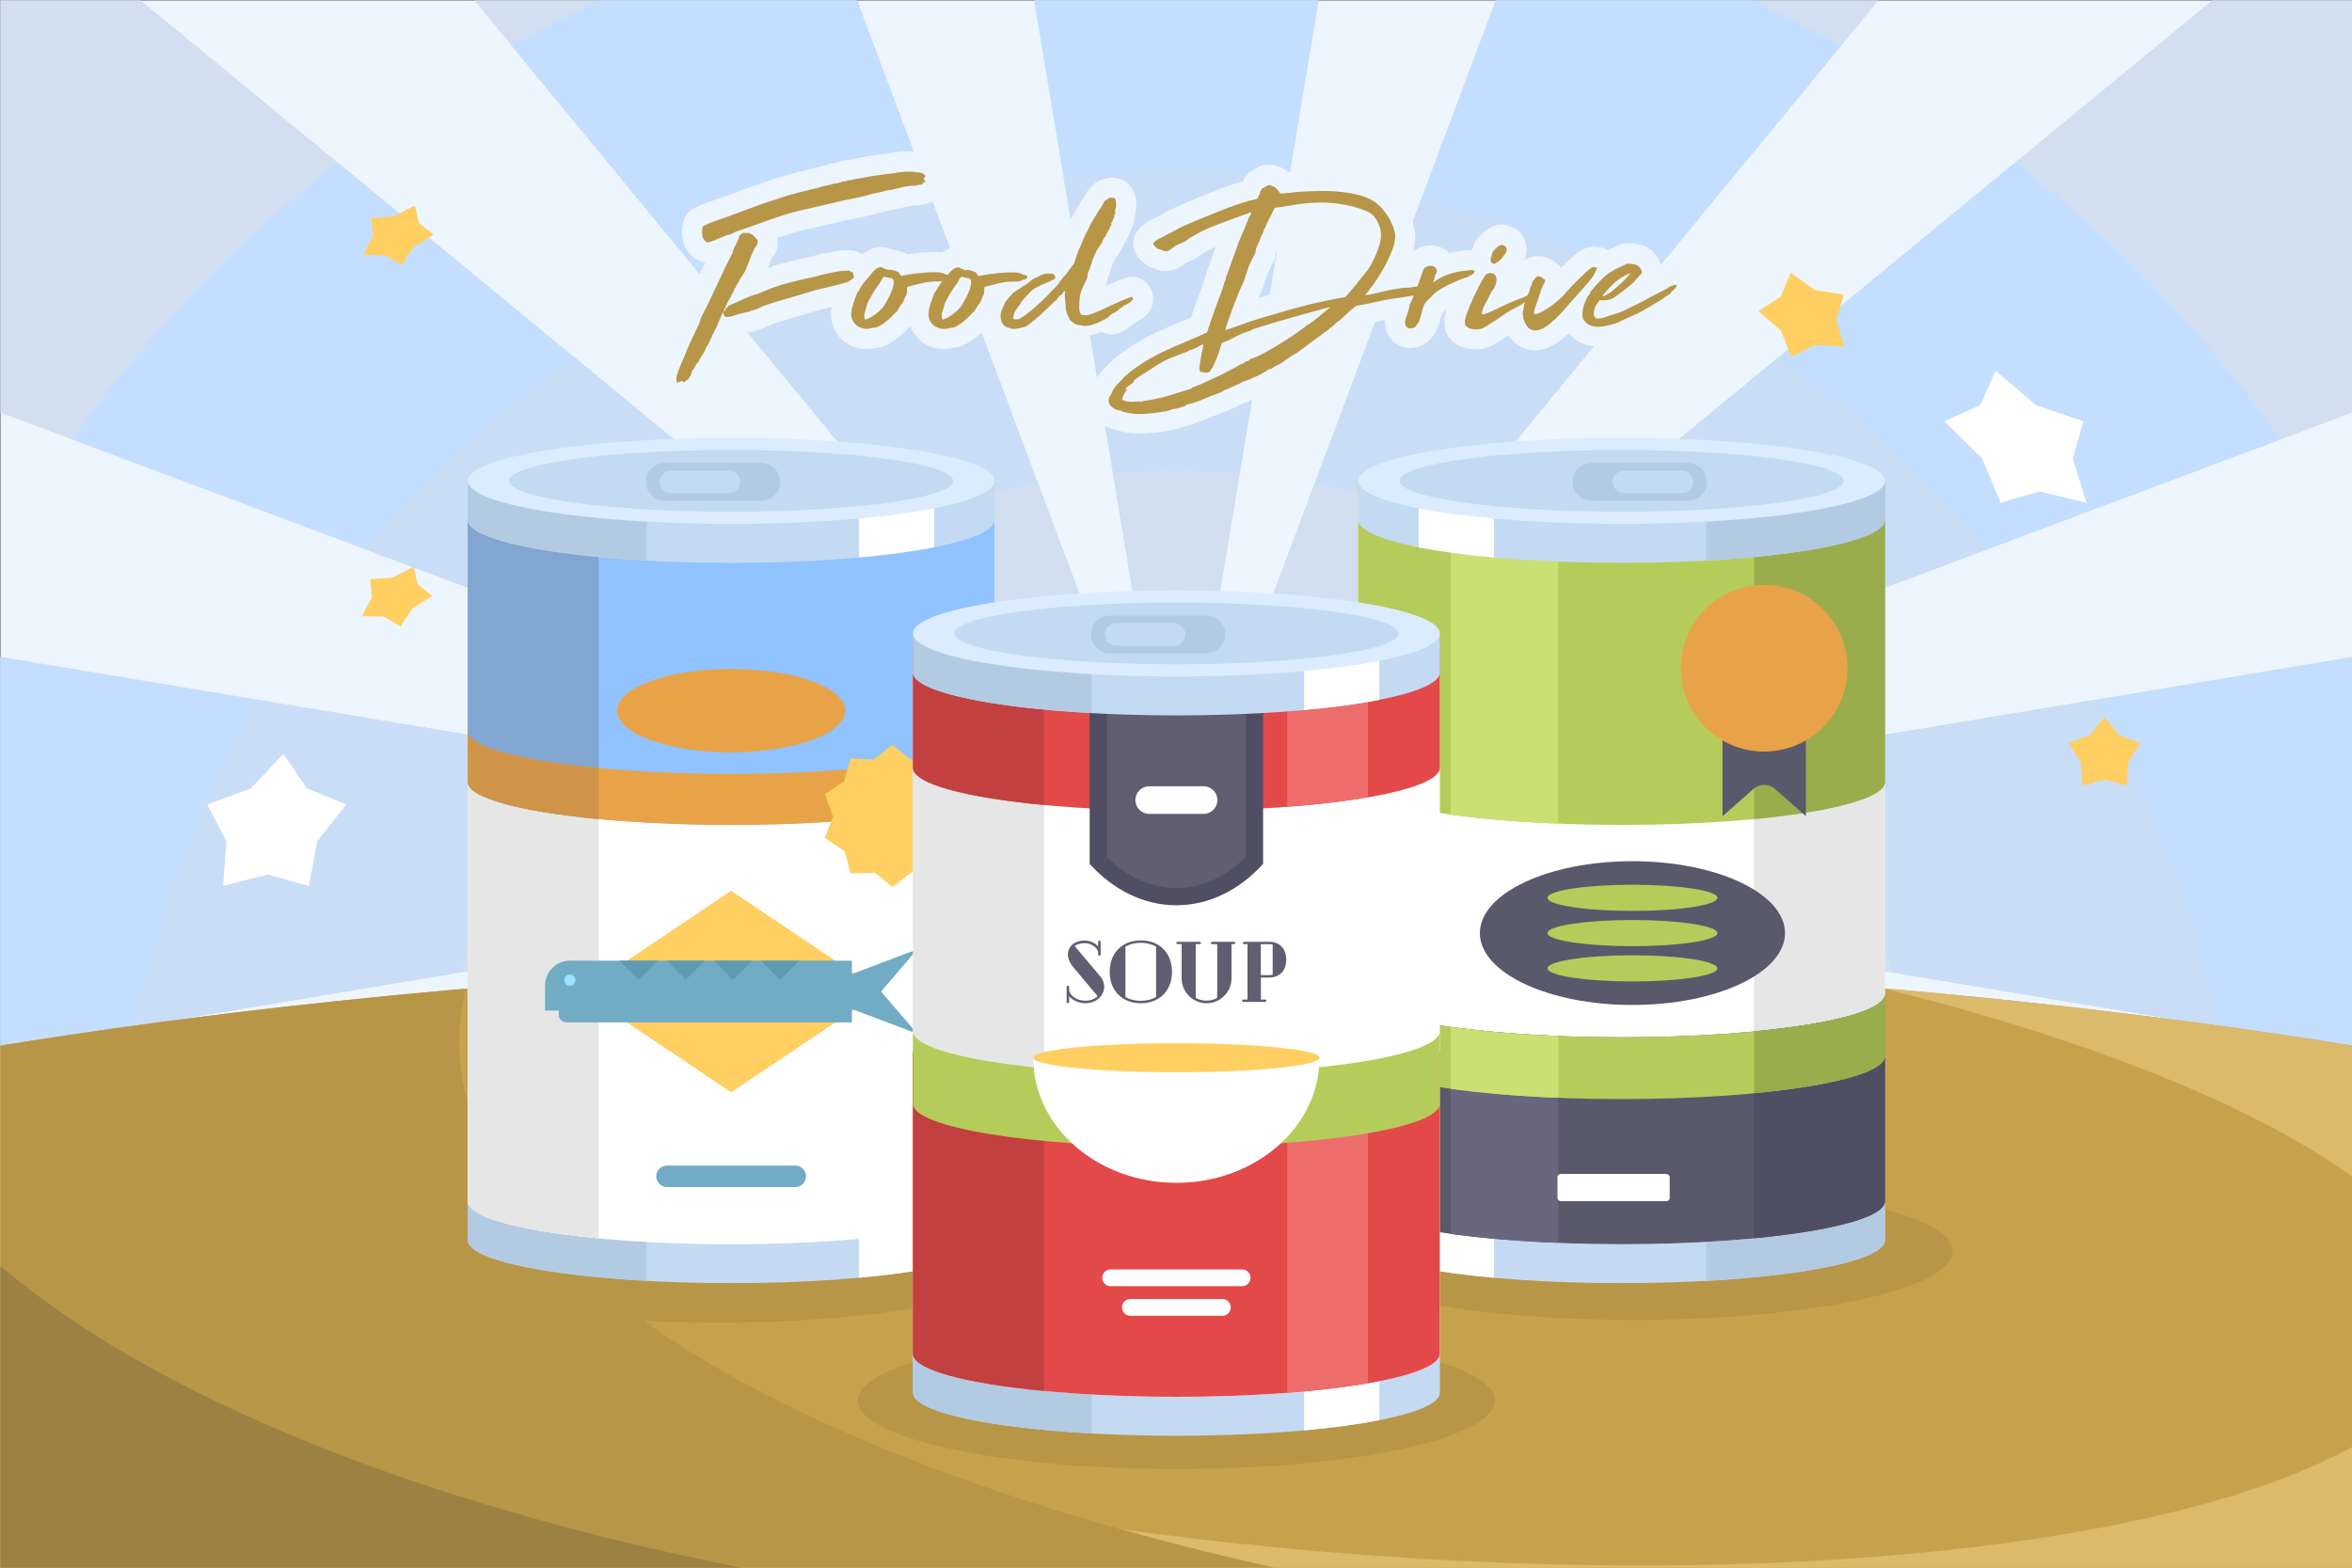 <?xml version="1.0" encoding="utf-8"?>
<!-- Generator: Adobe Illustrator 21.0.0, SVG Export Plug-In . SVG Version: 6.00 Build 0)  -->
<svg version="1.1" id="Layer_1" xmlns="http://www.w3.org/2000/svg" xmlns:xlink="http://www.w3.org/1999/xlink" x="0px" y="0px"
	 width="3000px" height="2000px" viewBox="0 0 3000 2000" style="enable-background:new 0 0 3000 2000;" xml:space="preserve">
<rect x="0" y="0" width="3000" height="2000" fill="#333333" stroke="none"/>
<style type="text/css">
	.st0{fill-rule:evenodd;clip-rule:evenodd;fill:#EDF5FF;}
	.st1{fill-rule:evenodd;clip-rule:evenodd;fill:#D1DFF0;}
	.st2{fill-rule:evenodd;clip-rule:evenodd;fill:#C4DEFF;}
	.st3{fill-rule:evenodd;clip-rule:evenodd;fill:#C9DDF7;}
	.st4{fill-rule:evenodd;clip-rule:evenodd;fill:#C7A24C;}
	.st5{fill-rule:evenodd;clip-rule:evenodd;fill:#DBBA6B;}
	.st6{fill-rule:evenodd;clip-rule:evenodd;fill:#B89647;}
	.st7{fill-rule:evenodd;clip-rule:evenodd;fill:#9C8143;}
	.st8{fill-rule:evenodd;clip-rule:evenodd;fill:#C4DAF2;}
	.st9{fill-rule:evenodd;clip-rule:evenodd;fill:#B3CAE3;}
	.st10{fill-rule:evenodd;clip-rule:evenodd;fill:#FFFFFF;}
	.st11{fill-rule:evenodd;clip-rule:evenodd;fill:#DBECFF;}
	.st12{fill-rule:evenodd;clip-rule:evenodd;fill:#E6E6E6;}
	.st13{fill-rule:evenodd;clip-rule:evenodd;fill:#90C3FF;}
	.st14{fill-rule:evenodd;clip-rule:evenodd;fill:#80A6D1;}
	.st15{fill-rule:evenodd;clip-rule:evenodd;fill:#FFCF61;}
	.st16{fill-rule:evenodd;clip-rule:evenodd;fill:#72ABC4;}
	.st17{fill-rule:evenodd;clip-rule:evenodd;fill:#9CE1FF;}
	.st18{fill-rule:evenodd;clip-rule:evenodd;fill:#5F9AB3;}
	.st19{fill-rule:evenodd;clip-rule:evenodd;fill:#E8A348;}
	.st20{fill-rule:evenodd;clip-rule:evenodd;fill:#CF9447;}
	.st21{fill-rule:evenodd;clip-rule:evenodd;fill:#B5CC5A;}
	.st22{fill-rule:evenodd;clip-rule:evenodd;fill:#CAE072;}
	.st23{fill-rule:evenodd;clip-rule:evenodd;fill:#9AAD4C;}
	.st24{fill-rule:evenodd;clip-rule:evenodd;fill:#5A586B;}
	.st25{fill-rule:evenodd;clip-rule:evenodd;fill:#504E62;}
	.st26{fill-rule:evenodd;clip-rule:evenodd;fill:#69667D;}
	.st27{fill-rule:evenodd;clip-rule:evenodd;fill:#E34949;}
	.st28{fill-rule:evenodd;clip-rule:evenodd;fill:#ED6D6D;}
	.st29{fill-rule:evenodd;clip-rule:evenodd;fill:#C24040;}
	.st30{fill-rule:evenodd;clip-rule:evenodd;fill:#605E70;}
</style>
<g>
	<rect x="0.5" y="0.5" class="st0" width="3000" height="2000"/>
	<g>
		<g>
			<g>
				<polygon class="st1" points="3000.5,838.1 3000.5,1338.3 1500.5,1088.2 				"/>
				<polygon class="st1" points="2821.6,0.5 3000.5,0.5 3000.5,526.3 1500.5,1088.2 				"/>
				<polygon class="st1" points="1907.9,0.5 2396,0.5 1500.5,1088.2 				"/>
				<polygon class="st1" points="1319.2,0.5 1681.8,0.5 1500.5,1088.2 				"/>
			</g>
			<g>
				<polygon class="st1" points="0.5,838.1 0.5,1338.3 1500.5,1088.2 				"/>
				<polygon class="st1" points="179.4,0.5 0.5,0.5 0.5,526.3 1500.5,1088.2 				"/>
				<polygon class="st1" points="1093.1,0.5 605,0.5 1500.5,1088.2 				"/>
			</g>
		</g>
		<g>
			<g>
				<polygon class="st2" points="3000.5,838.1 3000.5,1338.3 1500.5,1088.2 				"/>
				<path class="st2" d="M2909.5,560.4l-1409,527.8l1070.2-881.1C2699.6,308.2,2813.7,427.3,2909.5,560.4z"/>
				<path class="st2" d="M1907.9,0.5h326.9c38.6,18,76.4,37.5,113.3,58.2l-847.6,1029.5L1907.9,0.5z"/>
				<polygon class="st2" points="1319.2,0.5 1681.8,0.5 1500.5,1088.2 				"/>
			</g>
			<g>
				<polygon class="st2" points="0.5,838.1 0.5,1338.3 1500.5,1088.2 				"/>
				<path class="st2" d="M91.5,560.4l1409,527.8L430.3,207.1C301.4,308.2,187.3,427.3,91.5,560.4z"/>
				<path class="st2" d="M1093.1,0.5H766.2c-38.6,18-76.4,37.5-113.3,58.2l847.6,1029.5L1093.1,0.5z"/>
			</g>
		</g>
		<g>
			<g>
				<path class="st3" d="M2828.3,1309.6l-1327.8-221.4L2671,893C2745,1020.2,2798.9,1160.5,2828.3,1309.6z"/>
				<path class="st3" d="M2535.3,700.6l-1034.8,387.6l766.4-631C2366.9,526,2457.2,608,2535.3,700.6z"/>
				<path class="st3" d="M2100.6,359.4l-600.1,728.8l311.9-832.7C1913.3,279.3,2009.8,314.4,2100.6,359.4z"/>
				<path class="st3" d="M1644.1,226.9l-143.6,861.3l-143.6-861.3c47.2-5,95.1-7.6,143.6-7.6S1596.9,221.9,1644.1,226.9z"/>
			</g>
			<g>
				<path class="st3" d="M172.7,1309.6l1327.8-221.4L330,893C256,1020.2,202.1,1160.5,172.7,1309.6z"/>
				<path class="st3" d="M465.7,700.6l1034.8,387.6l-766.4-631C634.1,526,543.8,608,465.7,700.6z"/>
				<path class="st3" d="M900.4,359.4l600.1,728.8l-311.9-832.7C1087.7,279.3,991.2,314.4,900.4,359.4z"/>
			</g>
		</g>
	</g>
	<g>
		<path class="st4" d="M0.5,2000.5V1334c432-70.1,947-110.8,1500-110.8s1068,40.7,1500,110.8v666.5H0.5z"/>
		<path class="st5" d="M0.5,2000.5V1334c120.4-19.5,247.3-36.8,379.6-51.5c-80.6,45.3-125.5,99.2-125.5,159.9
			c0,230.1,643.4,470.8,1437.1,537.5c581.7,48.9,1082.7-9.1,1308.8-134.2v154.7H0.5L0.5,2000.5z M3000.5,1501.2V1334
			c-185.3-30.1-385.8-54.7-598-73.1C2664.5,1326.3,2874.9,1410.5,3000.5,1501.2z"/>
		<path class="st6" d="M0.5,2000.5V1334c183.9-29.8,382.9-54.3,593.5-72.7c-5.3,22.5-8.2,45.2-8.2,68.2
			c0,284,417.2,532.8,1042.3,671H0.5z"/>
		<path class="st7" d="M0.5,2000.5v-385.4c195.9,166.6,531.2,302.8,947.2,385.4H0.5z"/>
	</g>
	<g>
		<g>
			<path class="st1" d="M2414.1,1240.5l-913.6-152.3l756.1-126.1C2323.4,1044.8,2377,1138.7,2414.1,1240.5z"/>
			<path class="st1" d="M2146.1,846.4l-645.6,241.8l454.8-374.5C2024.3,750.3,2088.3,794.9,2146.1,846.4z"/>
			<path class="st1" d="M1848.8,665.2l-348.3,423L1677,616.9C1736.3,627.8,1793.8,644.1,1848.8,665.2z"/>
			<path class="st1" d="M1581.2,604.2l-80.7,484l-80.7-484c26.6-2.2,53.5-3.4,80.7-3.4S1554.6,602,1581.2,604.2z"/>
		</g>
		<g>
			<path class="st1" d="M586.9,1240.5l913.6-152.3L744.4,962.1C677.6,1044.8,624,1138.7,586.9,1240.5z"/>
			<path class="st1" d="M854.9,846.4l645.6,241.8l-454.8-374.5C976.7,750.3,912.7,794.9,854.9,846.4z"/>
			<path class="st1" d="M1152.2,665.2l348.3,423L1324,616.9C1264.7,627.8,1207.2,644.1,1152.2,665.2z"/>
		</g>
	</g>
	<g>
		<ellipse class="st6" cx="1500.5" cy="1786.8" rx="406.3" ry="87.4"/>
		<g>
			<ellipse class="st6" cx="916.7" cy="1599.9" rx="406.3" ry="87.4"/>
			<ellipse class="st6" cx="2084.3" cy="1596.5" rx="406.3" ry="87.4"/>
		</g>
	</g>
	<g>
		<g>
			<g>
				<g>
					<path class="st8" d="M596.6,1532.4h672.1v49.7h0c0,30.3-150.4,54.9-336,54.9c-185.6,0-336-24.6-336-54.9V1532.4z"/>
					<path class="st9" d="M596.6,1532.4h228v101.7c-132.6-7.3-228-27.8-228-52V1532.4z"/>
					<path class="st10" d="M1095.5,1532.4h96v84.7c-26.7,5.3-59.2,9.7-96,13V1532.4z"/>
					<ellipse class="st11" cx="932.6" cy="1532.4" rx="336" ry="54.9"/>
					<ellipse class="st8" cx="932.6" cy="1532.4" rx="283.1" ry="39.4"/>
				</g>
				<path class="st10" d="M596.6,613.5h672.1v918.9h0c0,30.3-150.4,54.9-336,54.9c-185.6,0-336-24.6-336-54.9V613.5z"/>
				<path class="st12" d="M596.6,613.5h167.1v966.4c-99.9-9.5-167.1-27.2-167.1-47.4V613.5z"/>
				<path class="st10" d="M873.9,1462.5h117.4c5.9,0,10.7,4.8,10.7,10.7v0c0,5.9-4.8,10.7-10.7,10.7H873.9
					c-5.9,0-10.7-4.8-10.7-10.7v0C863.2,1467.4,868,1462.5,873.9,1462.5z"/>
				<path class="st10" d="M848.7,1424.8h167.7c5.9,0,10.7,4.8,10.7,10.7v0c0,5.9-4.8,10.7-10.7,10.7H848.7
					c-5.9,0-10.7-4.8-10.7-10.7v0C838,1429.6,842.8,1424.8,848.7,1424.8z"/>
				<g>
					<path class="st13" d="M596.6,613.5h672.1v384h0c0,30.3-150.4,54.9-336,54.9c-185.6,0-336-24.6-336-54.9V613.5z"/>
					<path class="st14" d="M596.6,613.5h167.1V1045c-99.9-9.5-167.1-27.2-167.1-47.4V613.5z"/>
				</g>
				<g>
					<path class="st8" d="M596.6,613.5h672.1v49.7h0c0,30.3-150.4,54.9-336,54.9c-185.6,0-336-24.6-336-54.9V613.5z"/>
					<path class="st9" d="M596.6,613.5h228v101.7c-132.6-7.3-228-27.8-228-52V613.5z"/>
					<path class="st10" d="M1095.5,613.5h96v84.7c-26.7,5.3-59.2,9.7-96,13V613.5z"/>
					<ellipse class="st11" cx="932.6" cy="613.5" rx="336" ry="54.9"/>
					<ellipse class="st8" cx="932.6" cy="613.5" rx="283.1" ry="39.4"/>
				</g>
				<path class="st9" d="M847.7,590.7h123.4c13.2,0,24,10.8,24,24v0c0,13.2-10.8,24-24,24H847.7c-13.2,0-24-10.8-24-24v0
					C823.7,601.5,834.5,590.7,847.7,590.7z"/>
				<path class="st8" d="M855.7,600.3h74.1c7.9,0,14.4,6.5,14.4,14.4v0c0,7.9-6.5,14.4-14.4,14.4h-74.1c-7.9,0-14.4-6.5-14.4-14.4v0
					C841.3,606.8,847.7,600.3,855.7,600.3z"/>
				<polygon class="st15" points="932.6,1136.4 1124.1,1265 932.6,1393.5 741,1265 				"/>
				<g>
					<path class="st16" d="M732.3,1225.6h46.5h307.8v78.7H790.1h-57.8h-9.8c-5.4,0-9.8-4.4-9.8-9.8v-5.2h-17.5v-31.9
						c0-17.5,14.3-31.9,31.9-31.9H732.3z"/>
					<polygon class="st16" points="1170,1211.1 1027.6,1265 1170,1318.8 1123.8,1265 					"/>
					<circle class="st17" cx="726.9" cy="1250.4" r="7.2"/>
					<polygon class="st18" points="839,1225.6 814.6,1250 790.3,1225.6 					"/>
					<polygon class="st18" points="899.1,1225.6 874.8,1250 850.4,1225.6 					"/>
					<polygon class="st18" points="959.3,1225.6 934.9,1250 910.5,1225.6 					"/>
					<polygon class="st18" points="1019.4,1225.6 995,1250 970.7,1225.6 					"/>
				</g>
				<ellipse class="st19" cx="932.6" cy="906.6" rx="145.5" ry="53.2"/>
				<path class="st19" d="M1268.6,932.4v65.1h0c0,30.3-150.4,54.9-336,54.9c-185.6,0-336-24.6-336-54.9v-65.1
					c0,30.3,150.4,54.9,336,54.9C1118.2,987.2,1268.6,962.7,1268.6,932.4L1268.6,932.4z"/>
				<path class="st20" d="M763.7,979.8v65.1c-99.9-9.5-167.1-27.2-167.1-47.4v-65.1C596.6,952.6,663.7,970.3,763.7,979.8z"/>
				<path class="st16" d="M850.7,1487h163.7c7.5,0,13.7,6.2,13.7,13.7l0,0c0,7.5-6.2,13.7-13.7,13.7H850.7
					c-7.5,0-13.7-6.2-13.7-13.7l0,0C837,1493.2,843.2,1487,850.7,1487z"/>
			</g>
			<polygon class="st15" points="1138.4,950.1 1160.8,968.5 1191.7,967.5 1199.1,995.5 1224.7,1012.8 1214.2,1039.9 1224.7,1068.9 
				1200.3,1084.6 1191.7,1114.3 1162.8,1112.7 1138.4,1131.6 1115.9,1113.3 1085,1114.3 1077.6,1086.3 1052.1,1068.9 1062.6,1041.9 
				1052.1,1012.8 1076.5,997.1 1085,967.5 1114,969.1 			"/>
		</g>
		<g>
			<g>
				<path class="st8" d="M2404.4,1532.4h-672.1v49.7h0c0,30.3,150.4,54.9,336,54.9c185.6,0,336-24.6,336-54.9V1532.4z"/>
				<path class="st9" d="M2404.4,1532.4h-228v101.7c132.6-7.3,228-27.8,228-52V1532.4z"/>
				<path class="st10" d="M1905.5,1532.4h-96v84.7c26.7,5.3,59.2,9.7,96,13V1532.4z"/>
				<ellipse class="st11" cx="2068.4" cy="1532.4" rx="336" ry="54.9"/>
				<ellipse class="st8" cx="2068.4" cy="1532.4" rx="283.1" ry="39.4"/>
			</g>
			<g>
				<path class="st10" d="M2404.4,613.5h-672.1v918.9h0c0,30.3,150.4,54.9,336,54.9c185.6,0,336-24.6,336-54.9V613.5z"/>
				<path class="st12" d="M2404.4,613.5h-167.1v966.4c99.9-9.5,167.1-27.2,167.1-47.4V613.5z"/>
			</g>
			<path class="st21" d="M2404.4,613.5h-672.1v384h0c0,30.3,150.4,54.9,336,54.9c185.6,0,336-24.6,336-54.9V613.5z"/>
			<path class="st22" d="M1987.4,613.5h-137.2v425.8c39,5.4,85.7,9.5,137.2,11.5V613.5z"/>
			<path class="st23" d="M2404.4,613.5h-167.1V1045c99.9-9.5,167.1-27.2,167.1-47.4V613.5z"/>
			<g>
				<path class="st8" d="M2404.4,613.5h-672.1v49.7h0c0,30.3,150.4,54.9,336,54.9c185.6,0,336-24.6,336-54.9V613.5z"/>
				<path class="st9" d="M2404.4,613.5h-228v101.7c132.6-7.3,228-27.8,228-52V613.5z"/>
				<path class="st10" d="M1905.5,613.5h-96v84.7c26.7,5.3,59.2,9.7,96,13V613.5z"/>
				<ellipse class="st11" cx="2068.4" cy="613.5" rx="336" ry="54.9"/>
				<ellipse class="st8" cx="2068.4" cy="613.5" rx="283.1" ry="39.4"/>
			</g>
			<g>
				<path class="st9" d="M2153.3,590.7h-123.4c-13.2,0-24,10.8-24,24v0c0,13.2,10.8,24,24,24h123.4c13.2,0,24-10.8,24-24v0
					C2177.3,601.5,2166.5,590.7,2153.3,590.7z"/>
				<path class="st8" d="M2145.3,600.3h-74.1c-7.9,0-14.4,6.5-14.4,14.4v0c0,7.9,6.5,14.4,14.4,14.4h74.1c7.9,0,14.4-6.5,14.4-14.4
					v0C2159.7,606.8,2153.3,600.3,2145.3,600.3z"/>
			</g>
			<g>
				<path class="st24" d="M1732.4,1268.4v264h0c0,30.3,150.4,54.9,336,54.9c185.6,0,336-24.6,336-54.9v-264
					c0,30.3-150.4,54.9-336,54.9C1882.8,1323.3,1732.4,1298.7,1732.4,1268.4L1732.4,1268.4z"/>
				<path class="st25" d="M2237.3,1315.8v264c99.9-9.5,167.1-27.2,167.1-47.4v-264C2404.4,1288.6,2337.3,1306.3,2237.3,1315.8z"/>
			</g>
			<path class="st26" d="M1850.3,1574.1c39,5.4,85.7,9.5,137.2,11.5v-264c-51.4-2.1-98.1-6.1-137.2-11.5V1574.1z"/>
			<g>
				<path class="st21" d="M1732.4,1268.4v78.9h0c0,30.3,150.4,54.9,336,54.9c185.6,0,336-24.6,336-54.9v-78.9
					c0,30.3-150.4,54.9-336,54.9C1882.8,1323.3,1732.4,1298.7,1732.4,1268.4L1732.4,1268.4z"/>
				<path class="st23" d="M2237.3,1315.8v78.9c99.9-9.5,167.1-27.2,167.1-47.4v-78.9C2404.4,1288.6,2337.3,1306.3,2237.3,1315.8z"/>
			</g>
			<path class="st22" d="M1850.3,1389c39,5.4,85.7,9.5,137.2,11.5v-78.9c-51.4-2.1-98.1-6.1-137.2-11.5V1389z"/>
			<ellipse class="st24" cx="2082.2" cy="1190.4" rx="194.6" ry="91.7"/>
			<g>
				<ellipse class="st21" cx="2082.2" cy="1145.4" rx="108.4" ry="16.7"/>
				<ellipse class="st21" cx="2082.2" cy="1190.4" rx="108.4" ry="16.7"/>
				<ellipse class="st21" cx="2082.2" cy="1235.4" rx="108.4" ry="16.7"/>
			</g>
			<path class="st24" d="M2197.1,866.8h106.3v174.4l-39.8-35c-7.3-6.5-19.4-6.4-26.8,0.1l-39.7,35V866.8z"/>
			<circle class="st19" cx="2250.2" cy="852.5" r="106.3"/>
			<path class="st10" d="M1990.7,1497.7h134.9c2.3,0,4.1,1.9,4.1,4.1v26.5c0,2.3-1.9,4.1-4.1,4.1h-134.9c-2.3,0-4.1-1.9-4.1-4.1
				v-26.5C1986.6,1499.5,1988.4,1497.7,1990.7,1497.7z"/>
		</g>
	</g>
	<g>
		<g>
			<path class="st8" d="M1164.5,1727.1h672.1v49.7h0c0,30.3-150.4,54.9-336,54.9c-185.6,0-336-24.6-336-54.9V1727.1z"/>
			<path class="st9" d="M1164.5,1727.1h228v101.7c-132.6-7.3-228-27.8-228-52V1727.1z"/>
			<path class="st10" d="M1663.4,1727.1h96v84.7c-26.7,5.3-59.2,9.7-96,13V1727.1z"/>
			<ellipse class="st11" cx="1500.5" cy="1727.1" rx="336" ry="54.9"/>
			<ellipse class="st8" cx="1500.5" cy="1727.1" rx="283.1" ry="39.4"/>
		</g>
		<path class="st10" d="M1164.5,808.1h672.1v918.9h0c0,30.3-150.4,54.9-336,54.9c-185.6,0-336-24.6-336-54.9V808.1z"/>
		<path class="st12" d="M1164.5,808.1h167.1v966.4c-99.9-9.5-167.1-27.2-167.1-47.4V808.1z"/>
		<path class="st27" d="M1164.5,808.1h672.1v171.4h0c0,30.3-150.4,54.9-336,54.9c-185.6,0-336-24.6-336-54.9V808.1z"/>
		<path class="st28" d="M1641.9,808.1h102.9v209.1c-29.1,5-64,9.2-102.9,12.1V808.1z"/>
		<path class="st29" d="M1164.5,808.1h167.1V1027c-99.9-9.5-167.1-27.2-167.1-47.4V808.1z"/>
		<path class="st27" d="M1836.5,1339.6v387.5h0c0,30.3-150.4,54.9-336,54.9c-185.6,0-336-24.6-336-54.9v-387.5
			c0,30.3,150.4,54.9,336,54.9C1686.1,1394.5,1836.5,1369.9,1836.5,1339.6L1836.5,1339.6z"/>
		<path class="st28" d="M1744.8,1764.7c-29.1,5-64,9.2-102.9,12.1v-387.5c38.9-3,73.8-7.1,102.9-12.1V1764.7z"/>
		<path class="st29" d="M1331.6,1774.5c-99.9-9.5-167.1-27.2-167.1-47.4v-387.5c0,20.2,67.2,37.9,167.1,47.4V1774.5z"/>
		<path class="st25" d="M1611.1,885.7v216.4c-29.8,32.9-68.4,52.8-110.6,52.8c-42.2,0-80.8-19.9-110.6-52.8V885.7H1611.1z"/>
		<path class="st30" d="M1589.1,907.6h-177.3v185.7c23.8,23.8,54.3,39.6,88.6,39.6s64.8-15.8,88.6-39.6V907.6z"/>
		<g>
			<path class="st8" d="M1164.5,808.1h672.1v49.7h0c0,30.3-150.4,54.9-336,54.9c-185.6,0-336-24.6-336-54.9V808.1z"/>
			<path class="st9" d="M1164.5,808.1h228v101.7c-132.6-7.3-228-27.8-228-52V808.1z"/>
			<path class="st10" d="M1663.4,808.1h96v84.7c-26.7,5.3-59.2,9.7-96,13V808.1z"/>
			<ellipse class="st11" cx="1500.5" cy="808.1" rx="336" ry="54.9"/>
			<ellipse class="st8" cx="1500.5" cy="808.1" rx="283.1" ry="39.4"/>
		</g>
		<path class="st10" d="M1465.8,1003.1h69.4c9.7,0,17.6,7.9,17.6,17.6l0,0c0,9.7-7.9,17.6-17.6,17.6h-69.4
			c-9.7,0-17.6-7.9-17.6-17.6l0,0C1448.2,1011,1456.1,1003.1,1465.8,1003.1z"/>
		<path class="st10" d="M1441.8,1657.2h117.4c5.9,0,10.7,4.8,10.7,10.7l0,0c0,5.9-4.8,10.7-10.7,10.7h-117.4
			c-5.9,0-10.7-4.8-10.7-10.7l0,0C1431.1,1662,1435.9,1657.2,1441.8,1657.2z"/>
		<path class="st9" d="M1415.6,785.4h123.4c13.2,0,24,10.8,24,24v0c0,13.2-10.8,24-24,24h-123.4c-13.2,0-24-10.8-24-24v0
			C1391.6,796.2,1402.4,785.4,1415.6,785.4z"/>
		<path class="st8" d="M1423.6,795h74.1c7.9,0,14.4,6.5,14.4,14.4l0,0c0,7.9-6.5,14.4-14.4,14.4h-74.1c-7.9,0-14.4-6.5-14.4-14.4
			l0,0C1409.2,801.5,1415.7,795,1423.6,795z"/>
		<path class="st21" d="M1836.5,1315.5v92.6h0c0,30.3-150.4,54.9-336,54.9c-185.6,0-336-24.6-336-54.9v-92.6
			c0,30.3,150.4,54.9,336,54.9C1686.1,1370.4,1836.5,1345.8,1836.5,1315.5L1836.5,1315.5z"/>
		<g>
			<path class="st10" d="M1683.1,1349.4c0,88.2-81.7,159.6-182.6,159.6c-100.8,0-182.6-71.5-182.6-159.6H1683.1z"/>
			<ellipse class="st15" cx="1500.5" cy="1349.4" rx="182.6" ry="18.5"/>
		</g>
		<path class="st30" d="M1403.3,1245.5l-32.6-38.6c3.2-2.3,7.6-3.7,13.1-3.7c8.7,0,16.9,6.4,16.9,12.7v1.8c0,0.9,0.8,1.6,1.6,1.6
			c0.9,0,1.6-0.8,1.6-1.6v-16.1c0-0.9-0.8-1.5-1.6-1.5c-0.9,0-1.6,0.7-1.6,1.5v6c-3.8-4.6-10.4-7.7-16.9-7.7
			c-13.5,0-21.7,7.8-21.7,17.8c0,5.2,2.4,10.9,7,16.3l30.9,36.9c-3.6,3.5-9,5.8-15.6,5.8c-11,0-20.7-6.9-20.7-14.6v-3.1
			c0-0.9-0.8-1.5-1.6-1.5c-0.9,0-1.6,0.7-1.6,1.5v19.3c0,0.9,0.8,1.5,1.6,1.5c0.9,0,1.6-0.7,1.6-1.5v-7.4c4.5,5.6,12.9,9,20.7,9
			c14.5,0,24-10,24-21C1408.4,1254.4,1406.9,1249.8,1403.3,1245.5L1403.3,1245.5z M1455.2,1199.7c-23.9,0-39.8,16.1-39.8,40.2
			c0,23.9,15.9,40,39.8,40c23.8,0,39.7-16.1,39.7-40C1494.9,1215.9,1479,1199.7,1455.2,1199.7L1455.2,1199.7z M1435.5,1272v-64.4
			c5.5-3.1,12.2-4.8,19.6-4.8c7.5,0,14,1.8,19.5,4.8v64.4c-5.5,3.1-12.1,4.8-19.5,4.8C1447.7,1276.9,1441,1275.1,1435.5,1272
			L1435.5,1272z M1574,1201.5h-27.8c-0.9,0-1.8,0.5-1.8,1.4c0,0.9,0.9,1.6,1.8,1.6h6.4v68.6c-4.1,2.2-8.8,3.5-13.7,3.5
			c-4.9,0-9.7-1.3-13.7-3.5v-68.6h5.2c0.9,0,1.5-0.7,1.5-1.5c0-0.9-0.7-1.5-1.5-1.5h-28.4c-0.9,0-1.5,0.7-1.5,1.5
			c0,0.9,0.7,1.5,1.5,1.5h5.2v43.6c0,17.6,14.3,31.8,31.8,31.8c17.6,0,31.8-14.3,31.8-31.8v-43.6h3.3c0.8,0,1.5-0.8,1.5-1.6
			C1575.6,1202,1574.8,1201.5,1574,1201.5L1574,1201.5z M1618.8,1201.5h-31.9c-1,0-1.6,0.7-1.6,1.6c0,0.9,0.7,1.4,1.6,1.4h4.3v70.7
			h-5.3c-0.9,0-1.5,0.5-1.5,1.5c0,1,0.7,1.5,1.5,1.5h27.8c0.9,0,1.5-0.5,1.5-1.5c0-1-0.7-1.5-1.5-1.5h-5.4v-28.1h10.5
			c13.8,0,21.8-9.1,21.8-22.9C1640.6,1210.6,1632.6,1201.5,1618.8,1201.5L1618.8,1201.5z M1608.2,1244.1v-39.5h10.5
			c1.6,0,3.2,0.1,4.6,0.4v38.6c-1.4,0.3-3,0.4-4.6,0.4H1608.2z"/>
		<path class="st10" d="M1416.6,1619.5h167.7c5.9,0,10.7,4.8,10.7,10.7v0c0,5.9-4.8,10.7-10.7,10.7h-167.7
			c-5.9,0-10.7-4.8-10.7-10.7v0C1405.9,1624.3,1410.8,1619.5,1416.6,1619.5z"/>
	</g>
	<polygon class="st15" points="2684.4,914.8 2703,937.6 2730.4,948.1 2714.4,972.8 2712.8,1002.1 2684.4,994.6 2656.1,1002.1 
		2654.5,972.8 2638.5,948.1 2665.9,937.6 	"/>
	<polygon class="st15" points="2284.3,348 2315.2,370.1 2351.7,376 2342.4,408.1 2352.1,442.3 2315.5,440 2284.8,455.2 
		2271.5,421.7 2243,396.9 2271.3,378.5 	"/>
	<polygon class="st15" points="529.3,262.1 502.5,276 473.8,278.1 475.9,301.4 463.3,325.1 491.3,325.6 512.2,338.2 527.5,315.2 
		553,299.3 534.4,284.5 	"/>
	<g>
		<path class="st0" d="M1318.3,327.4c3.5-1.5,7.1-2.6,10.8-3.5c3-0.7,5.7-0.9,8.7-0.5c2.6-0.1,5.3,0,7.9,0.4c0.5,0.1,1,0.1,1.4,0.2
			c0.7-2.5,1.6-5,2.7-7.5c0.5-1.2,1-2.4,1.3-3.6c0.5-1.7,1-3.1,1.8-4.7c1.7-3.4,3.3-7,4.6-10.5c2-5.2,4.4-10.3,7.1-15.2
			c2.4-5.2,5.1-10.3,8.1-15.1c2.2-3.6,4.4-7.2,6.4-10.9c1-1.9,2.1-3.3,3.5-4.9c0.1-0.1,0.3-0.3,0.2-0.1c2.3-5.2,5.4-10,9.5-14
			c2.2-2.2,4.4-3.8,7-5c5.2-3.7,11.5-5.7,18-5.7c0.2,0,0.5,0,0.7,0c3.4-0.3,6.8,0.2,10.2,1.3c8.9,2.9,15.6,9.7,18.7,18.5
			c1.4,3.9,2.2,7.9,2.4,12c0.2,3.8,0,7.7-0.7,11.4c-0.1,0.6-0.2,1.1-0.4,1.7c0,2.1-0.3,4.3-0.8,6.4c-0.2,0.7-0.3,1.4-0.5,2.1
			c-0.4,3.9-1.6,7.7-3.5,11.1c-0.4,1-0.9,2-1.4,3c-0.7,2.5-1.7,4.8-3.1,7.1c-0.9,2.9-2.2,5.5-3.9,7.8c-0.1,0.1-0.1,0.2-0.2,0.3
			c-0.3,0.6-0.6,1.3-1,1.9c-0.9,2.6-2.3,5-3.9,7.1c-0.8,1.9-1.8,3.7-3,5.5c-1.7,2.4-3.4,4.8-4.9,7.2c-0.6,1-1.1,2-1.5,3.1
			c-0.7,1.8-1.4,3.3-2.2,4.6c-0.1,0.2-0.1,0.4-0.2,0.5c-0.5,1.4-0.9,2.9-1.3,4.4c-0.5,1.9-1.1,3.5-1.8,5.1c0,0.1,0,0.1,0,0.2
			c-0.1,0.3-0.2,0.5-0.2,0.8c-0.5,1.4-1,2.7-1.5,3.9c-0.1,0.3-0.2,0.6-0.3,0.8c-0.1,2.4-0.6,4.9-1.5,7.3c-0.3,0.9-0.7,1.9-1,2.8
			c3.4-1.5,6.8-3,10.2-4.5c5-2.1,10-4.1,15.2-5.8c10.7-3.6,21.9,0,28.6,8.9c1.4,1.9,2.7,3.9,3.8,6.1c4.5,8.9,3.4,18.8-1.6,26.7
			c-1.8,3.4-4.4,6.4-7.5,8.7c-1.4,1.1-2.9,2.1-4.5,2.9c-0.1,0-0.1,0.1-0.2,0.1c-0.5,0.4-1.1,0.7-1.6,1c-2,1.6-4.3,3-6.7,4
			c-0.5,0.4-1.1,0.7-1.7,1.1c-0.2,0.2-0.4,0.3-0.6,0.5c-2,1.9-4.2,3.6-6.4,5.2c-2.2,1.6-4.6,2.9-7,3.8c-0.3,0.2-0.7,0.4-1,0.5
			c-7.9,3.9-16.9,3.4-24.1-0.7c-1.9,0.7-3.8,1.4-5.7,2.1c-8.7,3.1-17.9,3.4-26.8,1.2c-7-1.8-12.4-5.9-16-12.1
			c-0.6-1.1-1.2-2.3-1.8-3.5c-3.4,3.3-6.9,6.6-10.5,9.8c-6,5.4-12.3,10.6-18.8,15.5c-2.4,1.8-4.8,3.1-7.6,4
			c-2.3,1.1-4.8,1.9-7.3,2.4c-1.3,0.4-2.6,0.7-4,1c-2.7,0.4-5.3,0.9-8,1.2c-5.7,0.8-11.5,0.4-17.1-1.1c-1.3-0.4-2.6-0.8-3.9-1.4
			c-3.9-1.2-7.6-3.1-11-5.6c-5.1-3.7-9.1-8.4-11.6-14.1c-0.2-0.4-0.4-0.7-0.6-1.1c-2.8,2.8-5.7,5.4-8.7,7.9c-4,3.3-8.2,6.2-12.7,8.8
			c-5.4,3.2-11.3,5.3-17.5,5.7c-5.2,1.3-10.6,1.8-16,1.3c-6.4-0.6-12.5-2.4-18.2-5.5c-6.1-3.3-11.2-7.9-15.1-13.6
			c-2.2-3.1-3.9-6.4-5.1-9.9c-0.8,0.8-1.6,1.6-2.5,2.3c-0.6,0.6-1.2,1.2-1.8,1.9c-3.1,3.2-6.4,6.2-9.8,9.1c-4,3.3-8.2,6.2-12.7,8.8
			c-5.4,3.2-11.3,5.3-17.5,5.7c-5.2,1.3-10.6,1.8-16,1.3c-6.4-0.6-12.5-2.4-18.2-5.5c-6.1-3.3-11.2-7.9-15.1-13.6
			c-3.6-5.2-6-11.1-7.1-17.3c-0.6-2.6-0.9-5.3-0.9-8c0-1.9,0.2-3.9,0.5-5.7c0-1.2,0.2-2.4,0.4-3.6c-4.3,1-8.7,2.1-13,3.1
			c-8.6,2.6-17.3,5.1-25.9,7.7c-8.5,2.5-17,5-25.4,7.4l-12.3,4.2c-0.3,0.1-0.5,0.2-0.8,0.3c-2.4,1.4-5,2.6-7.6,3.6
			c-0.3,0.1-0.6,0.2-0.9,0.3c-0.9,0.3-1.9,0.7-2.8,1c-1.6,0.6-3.2,1.2-4.9,1.6c-1.5,0.8-3.2,1.4-4.8,1.9c-2.2,0.7-4.4,1-6.6,1.1
			l-7.1,1.8c-1.3,0.4-2.6,0.9-3.9,1.3c-2.8,0.9-5.6,1.7-8.5,2.2c-1.5,2.9-2.9,5.9-4.5,8.8c-1.2,2.7-2.3,5.3-3.5,8
			c-1.5,3.3-3.1,6.4-5.1,9.4c-1.2,2.8-2.6,5.6-4.2,8.2c-1.4,2.4-2.8,4.7-4.3,6.9c-1.1,2.9-2.7,5.5-4.6,7.9c-0.4,0.5-0.7,1-1.1,1.4
			c-0.8,2-1.9,3.8-3.2,5.6c-2.3,6.4-5.8,12.1-10.8,17c-6.8,6.6-15.4,11.1-24.2,10.8c-5.3,1.6-10.8,1.4-16.3-0.7
			c-6.9-2.6-11.9-7.5-14.7-14.4c-3.4-8.5-3.8-17.6-1.2-26.3c1.2-4.1,2.7-8.2,4.4-12.2l2.1-5.4c0.3-0.8,0.6-1.4,1-2.2
			c0.1-0.1,0.1-0.3,0.2-0.4c0.7-2.2,1.7-4.4,2.8-6.4c2.3-5.8,4.7-11.6,7.2-17.3c2.8-6.2,5.7-12.5,8.7-18.6c1-2.2,2.1-4.5,3.2-6.7
			c0.4-2.8,1.2-5.2,2.6-7.8c7.1-13.5,13.8-27.3,20.1-41.2c2.9-6.3,5.8-12.5,8.8-18.8c-5-0.6-10-2.6-14.3-5.7
			c-5-3.7-9.1-8.5-11.6-14.2c-2.6-5.9-3.8-12.3-3.8-18.7c0-6.5,1-13,4-18.9c2.5-5,6.1-8.6,11.1-11.2c5.9-3.1,12-5.7,18.2-8
			c5.2-1.9,10.4-3.7,15.7-5.4c10.2-3.7,20.3-7.4,30.5-11.2c10.6-4,21.4-7.7,32.2-11.1c4.3-1.6,8.7-3,13.2-4.4
			c4.2-1.2,8.3-2.4,12.5-3.5c2.8-1,5.7-1.8,8.7-2.5c2.5-0.6,4.9-1.1,7.4-1.7c2.7-1,5.4-1.7,8.2-2.1l4.2-1c3.5-1.2,7.2-2.2,10.8-2.9
			c2.2-0.4,4.4-0.9,6.6-1.5c0.2-0.1,0.4-0.1,0.5-0.2c2.6-1,5.3-1.6,8-1.9c1.2-0.4,2.4-0.7,3.6-1c1.5-0.5,3.1-0.9,4.6-1.3
			c0.8-0.2,1.6-0.3,2.3-0.4c0.1,0,0.1,0,0.2-0.1c2.9-1,5.9-1.5,8.9-1.6c0.9-0.2,1.8-0.4,2.7-0.7c2.8-0.7,5.6-1.2,8.5-1.6
			c1-0.2,2-0.3,3-0.4c0.4-0.1,0.8-0.2,1.2-0.3c6.8-1.4,13.7-2.6,20.6-3.5c6.3-0.8,12.6-1.6,18.9-2.4c0.9-0.2,1.9-0.4,2.8-0.5
			c1.6-0.3,3.1-0.5,4.7-0.8c3.8-0.6,7.6-0.9,11.4-1.1c3.9-0.1,7.7-0.1,11.6,0.2c1.4,0.1,2.7,0.3,4,0.6c2.1,0.1,4.2,0.3,6.2,0.6
			c0.4,0.1,0.7,0.1,1.2,0.2c8.2,1.8,15.5,6,21.1,12.2c3.3,3.6,5.2,7.4,6.2,12.2c0.6,2.8,0.7,5.7,0.4,8.4c1.5,8.4-1,16.4-7.1,22.5
			c-1.5,1.5-3.1,2.8-4.8,3.8c-2.4,2.2-4.9,3.8-7.9,5c-3.2,1.3-6.5,2-9.8,2.3c-0.4,0.1-0.8,0.2-1.2,0.3c-2.6,0.7-5.2,1.1-7.9,1.1
			c-1.1,0-2.1,0-3.2,0c-0.3,0-0.5,0.1-0.8,0.1c-2.2,0.3-4.5,0.7-6.7,1.3c-3,0.8-6.1,1.5-9.2,2.1c-2,0.6-4,1.1-6.1,1.5
			c-1.2,0.2-2.4,0.4-3.6,0.5c-2.5,0.7-5.1,1.3-7.6,1.9c-3.2,0.8-6.5,1.4-9.8,2c-9.3,2.9-18.7,5.1-28.3,6.9
			c-8.6,1.6-17.1,3.4-25.6,5.6c-0.2,0-0.3,0.1-0.5,0.1c-7.2,1.7-14.3,3.3-21.5,4.9c-6.9,1.5-13.8,3.1-20.7,4.7
			c-10.7,2.8-21.4,6-31.8,9.7c1.1,8.9-0.4,17.5-6.3,24.6c-0.2,0.2-0.4,0.5-0.5,0.8c-2,4.1-3.7,8.4-5.3,12.7c1.8-0.6,3.6-1.2,5.4-1.7
			c3-1.3,6.3-2.2,9.7-3.1c4.5-1.1,9-2.3,13.5-3.4c5-1.3,9.9-2.5,15-3.5c2.5-0.5,4.9-1.1,7.4-1.6c5.5-1.6,11.1-3,16.7-4.3
			c5.9-1.4,11.9-2.6,17.9-3.5c3.5-0.7,7.1-1.1,10.6-1.2c2.6-0.1,5.1-0.2,7.7-0.2c4.9,0,9.2,1.2,13.3,3.7c1.1,0.4,2.1,0.8,3.1,1.4
			c0.1-0.1,0.1-0.1,0.2-0.2c4.7-3.9,10.2-6.7,16.2-8.1c7.1-1.6,14.2-0.6,20.4,2.4c1.5,0.1,3.1,0.3,4.6,0.5c2.4,0.4,4.8,1.1,7.2,1.8
			c1.6,0.5,3.3,1.1,4.9,1.8c1.4,0.6,2.7,1.2,4,1.9c6-0.9,12.1-1.6,18.1-2.2c6.4-0.6,12.8-0.9,19.2-0.7c2.3,0,4.5,0.2,6.8,0.5
			c4.1-2.8,8.6-4.9,13.5-6c7.1-1.6,14.2-0.6,20.4,2.4c1.5,0.1,3.1,0.3,4.6,0.5c2.4,0.4,4.8,1.1,7.2,1.8c1.6,0.5,3.3,1.1,4.9,1.8
			c1.4,0.6,2.7,1.2,4,1.9c6-0.9,12.1-1.6,18.1-2.2c6.4-0.6,12.8-0.9,19.2-0.7c6.7,0.1,13.4,1.1,19.5,3.8
			C1314.8,326,1316.6,326.6,1318.3,327.4L1318.3,327.4z M1878,318.8c-1.7-0.1-3.4,0-5.1,0.1c-2,0.2-3.9,0.4-5.9,0.6
			c-6.2,0.5-12.4,1.6-18.5,3.1c-5-5.1-11.7-8.2-18.9-9c-0.2,0-0.4,0-0.6-0.1c-1.7-0.3-3.4-0.4-5.1-0.4c-3.4,0-6.7,0.6-9.8,1.8
			c-2.2,0.6-4.4,1.5-6.4,2.6c-2.1,0.8-3.9,1.9-5.6,3.1c2.4-8.1,3.6-16.5,2.6-25c0-0.3-0.1-0.6-0.1-0.9c-0.9-6.2-2.6-12.3-5.1-18.1
			c-2-4.6-4.2-9-6.8-13.3c-0.1-0.2-0.3-0.4-0.4-0.7c-2.5-3.9-5.3-7.6-8.1-11.3c-3.6-4.5-7.7-8.6-12.2-12.2
			c-8.6-6.9-18.5-11.6-29.1-14.6c-9.4-2.6-19.1-4.4-28.8-5.5c-9.6-1.1-19.3-1.5-29-1.4c-8.3,0.1-16.5,0.4-24.7,0.8
			c-5.5,0.3-11.1,0.7-16.6,1.4c-6.3-5.5-14.1-8.4-22.3-9.7c-6.6-1-12.5,0.3-18,4c0,0-0.1,0.1-0.1,0.1c-2.1,0.9-4,1.9-5.8,3.2
			c-4,2.3-7.5,5.6-10.1,9.7c-0.9,1.4-1.7,2.8-2.4,4.2c-9.3,2.6-18.4,5.6-27.4,9.1c-11.8,4.5-23.5,9.2-35.2,14.1
			c-4.9,2.1-9.9,4.1-14.8,6.3c-5.1,2.2-10.1,4.5-15,6.9c-0.8,0.4-1.4,0.7-2.1,1.1c-2.6,1.6-5.3,3-8,4.4c-3.6,1.8-7.2,3.7-10.7,5.7
			c-0.5,0.3-0.9,0.5-1.3,0.8c-0.9,0.4-1.8,0.7-2.7,1.1c-2.9,1.2-5.3,2.6-7.6,4.7c-0.5,0.4-0.9,0.7-1.4,1c-8,5.8-13.4,14.2-13.4,24.4
			c0,8.5,3.9,15.8,10.1,21.4c0.5,0.5,1,0.9,1.5,1.4c4.2,4.2,9.3,7.3,15.1,8.7c3.3,1.7,6.8,2.8,10.5,3.1c9.2,1.1,18.3-1.1,25.6-7
			c1.1-0.9,2.2-1.7,3.4-2.5c0.4-0.3,0.8-0.5,1.2-0.8c2-0.8,4-1.6,5.9-2.6c4.2-1.6,8.1-3.8,11.6-6.7c0.7-0.6,1.4-1.1,2.2-1.6
			c4.7-2.7,9.5-5.4,14.4-7.7c1.3-0.6,2.6-1.2,3.8-1.8c-2.9,8-5.7,16.1-8.6,24.1c-1.4,2.7-2.5,5.7-3.1,8.7c-0.1,0.4-0.1,0.8-0.2,1.1
			c-0.8,2-1.5,4.1-2,6.2c-1.2,4-2.6,7.9-4.1,11.8c-2.1,5.5-4.1,11-6.1,16.5c-2.1,5.8-4.2,11.6-6.2,17.5c-0.5,1.4-0.9,2.8-1.4,4.2
			c-5.4,2.4-10.8,4.7-16.2,6.9c-8.8,3.6-17.5,7.4-26.1,11.4c-9.1,4.2-17.9,8.9-26.5,13.9c-9.5,5.6-18.5,12-27.1,18.8
			c-1.2,0.9-2.1,1.8-3.1,2.9c-2.8,2.1-5.3,4.5-7.4,7.3c-2.3,2.2-4.4,4.4-6.6,6.7c-4.4,4.8-8,10.2-10.6,16.2
			c-0.1,0.3-0.2,0.5-0.3,0.7c-0.1,0.3-0.3,0.7-0.5,1c-0.3,0.6-0.7,1.2-1.1,1.8c-1.8,2.7-2.9,5.2-3.6,8.3c-2.8,11.8-1,23.8,7.3,33
			c4.1,4.5,8.9,8.2,14.3,10.9c0.5,0.2,0.9,0.4,1.4,0.6c3.1,1.3,6.3,2.3,9.6,2.8l0.4,0.2c1.3,0.6,2.4,1,3.8,1.3
			c11.5,3.1,23.3,4.1,35.1,3.3c9.1-0.6,18.1-1.6,27.1-3.2c2.6-0.2,5.2-0.8,7.7-1.6c2.8-0.3,5.4-1,7.9-2.1c2.6-0.5,5.1-1.1,7.5-2
			c2.2-0.8,4.4-1.4,6.6-2.1c0.4-0.1,0.7-0.2,1.1-0.3c1.9-0.6,3.7-1.4,5.3-2.4c5-1.4,10-3,14.9-5c4.6-1.8,9.1-3.7,13.6-5.7
			c2.3-0.5,4.5-1.3,6.7-2.6c0.9-0.5,1.8-0.8,2.8-1.1c3.3-1,6.4-2.3,9.3-4c2.9-0.8,5.8-2.1,8.4-4c1.5-0.7,3-1.3,4.4-1.9
			c1.3-0.5,2.5-1.1,3.8-1.7c3.2-0.8,6.1-2.2,8.5-4c0.5-0.2,1.1-0.4,1.6-0.6c3.4-1.2,6.8-2.6,10-4.2c4.7-1.7,9.3-3.9,13.6-6.4
			c2-1.2,4-2.4,5.9-3.6c3.7-1.1,7.1-2.9,10.2-5.3c6.1-2.9,12-6.4,17.4-10.5c3.4-2.6,7-4.9,10.8-7c0.9-0.5,1.7-1,2.5-1.5
			c4.6-3.2,9.1-6.6,13.6-10c3.8-2.9,7.7-5.8,11.6-8.6c1.5-1.1,3-2.2,4.5-3.2c2-1.4,3.9-2.9,5.7-4.4c0.1-0.1,0.2-0.1,0.3-0.2
			c3-1.7,5.7-3.8,8.1-6.2c1.3-0.9,2.5-1.9,3.7-2.9c1.5-1.3,3-2.6,4.4-4.1c2.7-1.9,5.2-4,7.7-6.3c2.4-2.2,4.8-4.5,7.1-6.8
			c1.5-1.3,3-2.5,4.5-3.8c1.9-0.4,3.8-0.7,5.7-1.1c5.1-1,10.2-2.1,15.3-3.3c1.6-0.4,3.1-0.7,4.7-1c-0.8,10.7,3.1,20.9,11.4,28.1
			c8.8,7.5,20.1,9.5,30.7,6.2c6.4-1.4,12.1-5.1,16.5-10.3c1.3-1.5,2.4-3,3.5-4.5c2.3-2.9,4.1-6.2,5.5-9.8c1.2-3,2.1-6.1,2.9-9.2
			c0.6-2.2,1.2-4.5,1.8-6.7c0.1-0.5,0.3-1,0.4-1.5c0.1-0.1,0.1-0.1,0.2-0.2c1.8-1.8,3.6-3.6,5.3-5.3c0.2-0.2,0.3-0.4,0.5-0.5
			c-0.6,2-1.2,4-1.7,6c-1.6,6.6-1.6,13.4,0,20c0.8,3.3,2.1,6.1,4.1,8.9c4.8,6.7,11.5,11.6,19.4,14c4.7,1.4,9.5,2.1,14.4,2.2
			c3.2,0.4,6.5,0.1,9.6-0.7c5.6-0.8,11-3.2,16.1-6.3c4.7-2.9,9.4-5.9,14-8.9c1.1-0.7,2.1-1.4,3.2-2.1c3.2,5.3,7.4,10,13,13.4
			c9.9,6.1,21.4,7.4,32.4,4.2c8.3-2.4,15.7-6.9,22.4-12.3c3.1-2.5,6.1-5.1,9-7.9c4.5,5.8,10.3,10.4,17.2,13.2
			c5.7,2.3,11.7,3.6,17.8,3.8c5.1,0.2,10.3-0.3,15.3-1.3c3.2-0.6,6.5-1.4,9.7-2.2c0.7-0.2,1.2-0.3,1.9-0.5c1.4-0.5,2.8-0.9,4.2-1.3
			c3.9-1,7.6-2.5,11-4.5l21.2-10c3-1.3,5.9-2.9,8.7-4.5c3.3-1.9,6.6-3.8,9.8-5.7c3.3-2,6.7-4,10.1-6c3.5-2.1,7-4.3,10.3-6.7
			c0.4-0.3,0.7-0.5,1.1-0.8c-0.1,0,0,0,0.1,0c1.7-0.9,3.4-2,4.9-3.1c2.6-1.9,4.8-4.1,6.5-6.5c2.2-2,4.2-4,6-6.2
			c4.5-5.4,7.2-11.7,7.2-18.9c0-16.3-13.3-26.6-28.4-26.6c-3.6,0-7,0.7-10.2,2.1c-2.1,0.6-4.1,1.4-6.1,2.3c-1.2-7-4.6-13.4-9.3-18.8
			c-8.7-9.9-21.4-12.6-34-12.6c-6,0-11.8,1.6-16.7,5c-1.5,0.7-3,1.4-4.5,2c-1.4,0.6-2.8,1.2-4.2,1.9c-2.3-1.4-4.8-2.5-7.7-3.2
			c-0.7-0.2-1.3-0.3-2-0.4c-4.2-1.2-8.7-1.3-13.1-0.3c-5,0.9-10,3-14.4,6.3c-3.6,2.6-7,5.6-10.2,8.7c-2.8,2.7-5.5,5.3-8.2,8.1
			c-1.2,1.2-2.4,2.4-3.7,3.7c-1.9-2.8-4.3-5.2-7.3-7.2c-0.5-0.3-1-0.7-1.6-1c-2.5-2-5.2-3.6-8.2-4.7c-10.3-4.1-21.4-3.1-29.9,3.2
			c0.9-2.1,1.6-4.4,2.1-6.7c2.2-10.2-0.3-20.6-7.2-28.5c-2.8-3.1-6-5.5-9.6-6.9c-7.4-4.2-16.3-4.9-24.7-1.8
			c-4.8,1.8-9.1,4.5-12.9,7.8c-3,2.6-5.7,5.5-8,8.6c-3,4.1-5.2,8.7-6.2,13.5C1878,318.7,1878,318.7,1878,318.8L1878,318.8z
			 M1631.7,312.8c0.7-1.4,1.4-2.7,2-4.1c0.3-0.7,0.6-1.3,0.9-2c0.4-1.1,0.9-2.2,1.2-3.4c1.2-1.9,2.1-4,2.7-6.3
			c0.4-1.4,1.2-3,1.9-4.4c0.8-1.4,1.6-2.8,2.4-4.2c3.6-0.6,7.2-1.1,10.7-1.8c8-1.4,16.1-2.2,24.1-2.6c8.9-0.5,17.8,0,26.6,1.1
			c9.8,1.2,19.5,4,28.8,7.5c0.3,0.2,0.9,1.2,1.1,1.6c1,1.8,1.7,3.8,1.6,5.9c-0.1,1.7-0.5,3.5-1,5.1c-0.9,3-2,6-3.2,8.9
			c-1.3,3-2.6,6-4.2,8.9c-1,2-2.1,3.9-3.4,5.8c-2.1,2.5-4.1,5-6.1,7.6c-2.4,3.1-4.8,6.1-7.2,9.2c-2.6,3.2-5.2,6.3-7.8,9.5
			c-0.1,0.1-0.1,0.2-0.2,0.2c-6.9,1.3-13.9,2.7-20.8,4.2c-9.3,2-18.6,4.3-27.9,6.7c-9.1,2.4-18.2,4.9-27.2,7.6
			c-7.3,2.2-14.5,4.3-21.8,6.4c0.5-1.3,1.1-2.5,1.8-3.8c2.4-4.7,4.4-9.5,5.9-14.6c1.1-3.4,2.2-6.8,3.3-10.2c0.6-2,1.4-4,2.4-5.8
			c0.1-0.2,0.2-0.4,0.3-0.6l5.7-11.3c1.1-2.1,1.7-4.1,2.2-6.4c0.3-1.3,0.5-2.7,0.7-4.1c0.1-0.3,0.2-0.5,0.3-0.8
			c0.5-1.1,1-2.1,1.6-3.2C1630.4,317.3,1631.2,315.3,1631.7,312.8z"/>
		<path class="st6" d="M1180.3,224.1c0.2,1-0.1,1.7-0.8,2c-0.7,0.3-1.1,0.9-1.1,1.7c0,0.8,0.3,1.5,0.9,1.9c0.6,0.4,1,1.2,1.3,2.2
			c-0.4,0.4-0.9,0.5-1.4,0.3c-0.5-0.2-1-0.1-1.4,0.3c-0.2,0.4-0.2,0.7,0,0.8c0.2,0.1-0.1,0.2-0.9,0.2c-0.4,0.2-0.5,0.5-0.3,0.8
			c0.2,0.3,0.2,0.6,0,0.8c-1,0.4-2.1,0.6-3.3,0.6c-1.2,0-2.3,0.2-3.3,0.6c-0.4,0-0.9,0.1-1.4,0.3c-0.5,0.2-1,0.3-1.4,0.3
			c-1,0-2.2,0-3.5,0c-1.3,0-2.5,0.1-3.8,0.3c-3.4,0.4-6.7,1-9.9,1.9c-3.2,0.8-6.4,1.6-9.6,2.2c-1,0.4-2.2,0.7-3.5,0.9
			c-1.3,0.2-2.4,0.3-3.5,0.3c-3.1,0.8-6.3,1.6-9.4,2.4c-3.1,0.7-6.5,1.4-10.1,2c-8.6,2.7-17.5,4.9-26.7,6.6
			c-9.2,1.7-18.3,3.7-27.3,6c-7.1,1.7-14.2,3.3-21.2,4.9c-7,1.6-14.1,3.2-21.2,4.9c-13.8,3.6-27.2,7.8-40.1,12.6
			c-12.9,4.8-25.7,9.3-38.5,13.5c-1.5,0.6-2.9,1.4-4.4,2.2c-1.5,0.8-3,1.5-4.7,1.9c-0.4,0.2-0.9,0.3-1.4,0.2c-0.5-0.1-1-0.1-1.4,0.2
			c-1.7,0.6-3.5,1.5-5.3,2.5c-1.9,0.4-3.7,1-5.5,1.9c-1.8,0.8-3.5,1.7-5.2,2.5l-5.7,1.9c-1.7,0.8-3.3,0.7-4.9-0.5
			c-1.6-1.2-2.7-2.5-3.3-3.9c-1-2.3-1.6-5.1-1.6-8.3c0-3.2,0.4-5.7,1.3-7.4c4.8-2.5,9.8-4.7,15.1-6.6c5.2-1.9,10.4-3.7,15.4-5.3
			c10.5-3.8,20.8-7.6,31.1-11.5c10.3-3.9,20.7-7.5,31.4-10.8c4-1.5,8.1-2.8,12.3-4.1c4.2-1.3,8.4-2.4,12.6-3.5
			c2.3-0.8,4.6-1.5,6.9-2c2.3-0.5,4.8-1.1,7.5-1.7c1-0.2,2.1-0.5,3.1-0.9c1-0.4,2.4-0.7,4.1-0.9l6.6-1.6c2.9-1,5.8-1.8,8.5-2.4
			c2.7-0.5,5.8-1.2,9.1-2c0.6-0.2,1.4-0.5,2.2-0.8c0.8-0.3,1.8-0.5,2.8-0.5c1-0.2,1.9-0.3,2.7-0.3c0.7,0,1.4-0.3,2-0.9
			c0.4,0.4,1,0.4,1.9-0.2c0.8-0.5,1.8-0.9,2.8-1.1c0.6,0,1.3,0,2,0c0.7,0,1.3-0.1,1.7-0.3c0.8,0,1.5-0.3,1.9-0.9
			c0.6-0.2,1.3-0.3,2-0.3c0.7,0,1.3,0,1.7,0c1.9-0.4,3.9-0.9,6-1.4c2.1-0.5,4.2-0.9,6.3-1.1c0.8-0.2,1.7-0.3,2.7-0.3
			c0.9,0,1.8-0.2,2.7-0.6c6.1-1.3,12.3-2.3,18.7-3.1c6.4-0.8,12.9-1.7,19.6-2.5c1-0.2,2.1-0.4,3.3-0.6c1.2-0.2,2.5-0.4,3.9-0.6
			c2.7-0.4,5.6-0.7,8.5-0.8c2.9-0.1,5.9-0.1,8.8,0.2c1.3,0.4,2.6,0.6,3.9,0.6c1.4,0,2.7,0.1,3.9,0.3
			C1175.7,220.3,1178.2,221.7,1180.3,224.1L1180.3,224.1z M2066.2,410.1c-1.7,1-3.5,1.8-5.5,2.4c-2,0.5-3.9,1.1-5.8,1.7
			c-2.5,0.6-5.3,1.3-8.5,1.9c-3.1,0.6-6.3,0.9-9.4,0.8c-3.1-0.1-6.1-0.7-9-1.9c-2.8-1.2-5.2-3.1-7.1-5.8c-1.5-1.9-2.3-4.2-2.5-6.9
			c-0.2-2.7,0-5.5,0.6-8.3c0.6-2.8,1.5-5.7,2.7-8.5c1.2-2.8,2.4-5.4,3.6-7.7c1-0.8,1.9-1.9,2.5-3.1c0.6-1.3,1-2.3,1.3-3.1
			c4.4-5.2,9-10.3,13.7-15.1c4.7-4.8,9.6-8.6,14.6-11.3c2.3-1.5,4.7-2.7,7.2-3.8c2.5-1,4.8-2.1,6.9-3.1c0.8-0.4,1.5-0.8,2-1.3
			c0.5-0.4,1.3-0.6,2.4-0.6c7.5,0,12.5,1.3,14.8,3.9c2.3,2.6,3.5,5.2,3.5,7.7c-0.2,0.8-0.9,1.8-2.2,2.8c-1.3,1-2.2,2.1-2.8,3.1
			c-1,1-2,2-2.8,3c-0.8,0.9-1.5,1.8-1.9,2.7c-8.4,7.3-16.8,13.8-25.1,19.5c-2.1,1.7-4.9,2.8-8.3,3.5c-3.5,0.6-7,0.7-10.5,0.3
			c-1.3,1.3-2.5,2.9-3.8,4.9c-1.3,2-2.3,4.1-3,6.3c-0.7,2.2-1,4.4-0.9,6.6c0.1,2.2,1,4,2.7,5.5c4.2,0.4,7.9,0,11-1.3
			c3.1-1.3,6.2-2.3,9.1-3.1c2.3-0.6,4.7-1.4,7.2-2.2c2.5-0.8,4.7-1.7,6.6-2.5c4.4-2.1,8-3.8,10.8-5.2c2.8-1.4,5.5-2.7,8-3.9
			c2.5-1.3,5.1-2.6,7.9-4.1c2.7-1.5,6.2-3.4,10.4-5.7c3.4-1.7,6.8-3.4,10.2-5.2c3.5-1.8,6.8-3.5,9.9-5.2c1.3-1,2.4-1.8,3.5-2.4
			c1-0.5,2.4-1,4.1-1.4c0.2,0,0.5-0.1,0.8-0.3c0.3-0.2,0.6-0.3,0.8-0.3c1.9,0,2.8,0.3,2.8,0.9c0,0.6-0.5,1.5-1.4,2.7
			c-0.9,1.2-2.1,2.4-3.5,3.6c-1.4,1.3-2.5,2.5-3.3,3.8c0.2,0-0.1,0.3-0.8,0.8c-0.7,0.5-1.6,1-2.5,1.6c-0.9,0.5-1.8,1-2.5,1.6
			c-0.7,0.5-1.1,0.8-1.1,0.8c-2.3,1.7-5.1,3.5-8.5,5.5c-3.4,2-6.7,4-10.1,6c-3.4,2-6.5,3.8-9.4,5.5c-2.9,1.7-5.1,2.8-6.6,3.5
			L2066.2,410.1L2066.2,410.1z M2043.6,377.7c1.9,0,3.7-0.5,5.5-1.6c1.8-1,3.5-2.1,5.2-3.1c4.2-3.4,8.5-7.1,12.9-11.2
			s8.4-8.2,11.9-12.4c0.4,0,0.6-0.3,0.6-0.9c-7.5,2.7-14.2,6.7-20,11.9C2054,365.7,2048.7,371.4,2043.6,377.7L2043.6,377.7z
			 M2032.6,341c-0.4-0.6-1.8-0.1-4.1,1.6c-2.3,1.7-4.8,3.8-7.5,6.4c-2.7,2.6-5.3,5.2-7.9,7.7c-2.5,2.5-4.2,4.2-5,5
			c-1.9,1.7-3.6,3.5-5,5.3c-1.5,1.9-3.1,3.7-5,5.3c-1.9,2.7-5,6-9.4,9.9c-4.4,3.9-9,7.4-13.7,10.5c-4.7,3.1-8.9,5.5-12.6,7.1
			c-3.7,1.6-5.7,1.3-6.1-0.8c0.8-3.6,2.1-7.6,3.8-12.3c1.7-4.6,3-8.7,4.1-12.3c0-0.2,0.1-0.4,0.3-0.5c0.2-0.1,0.3-0.4,0.3-0.8
			c0.2-0.4,0.3-1,0.3-1.7c0-0.7,0.2-1.4,0.6-2c0-0.4,0.1-0.6,0.2-0.6c0.1,0,0.3-0.2,0.5-0.6c0.4-1,0.8-2.1,1.3-3.1
			c0.4-1,0.8-2.1,1.3-3.1c0.6,0,0.9-0.1,0.9-0.3c0-0.8,0.2-1.5,0.5-1.9c0.3-0.4,0.5-0.9,0.5-1.6c-0.2-1-0.5-1.7-0.8-1.9
			c-0.3-0.2-0.9-0.5-1.7-0.9c-0.6-0.4-1.2-0.8-1.6-1.3c-0.4-0.4-0.9-0.7-1.6-0.9c-2.9-1.3-5.1-0.9-6.4,0.9c-1.4,1.9-2.7,3.5-3.9,4.7
			c-0.4,1.7-0.9,3.2-1.4,4.6c-0.5,1.4-1.2,2.8-2,4.2c0,1.7-0.3,3.1-0.9,4.4c-0.6,1.3-1.3,2.5-2,3.8l-0.6,1l-1.5,0.9
			c-1,0.6-2.6,1.4-4.6,2.2c-2,0.8-3.7,1.5-5.2,1.9c-5.2,1.9-10.5,4.1-15.7,6.6c-5.2,2.5-10,4.8-14.3,6.8c-4.3,2-7.9,3.6-10.8,4.7
			c-2.9,1.2-4.7,1.4-5.3,0.8c-0.6-0.6-0.6-2,0-4.1c0.6-2.1,1.7-4.6,3.1-7.4c1.5-2.8,3-5.8,4.7-9c1.7-3.1,3.2-6.2,4.7-9.1
			c0.4-0.2,0.6-0.5,0.6-0.9c0-0.4,0.2-0.7,0.6-0.9c0.2-0.2,0.4-0.3,0.5-0.2c0.1,0.1,0.3,0.1,0.5-0.2c0.4-0.8,0.7-1.6,0.9-2.4
			c0.2-0.7,0.5-1.4,0.9-2c1-1.7,1.5-3.2,1.3-4.7c0.4-1,0.6-2,0.5-2.8c-0.1-0.8-0.3-2-0.5-3.5c-0.2-1-0.7-1.9-1.4-2.5
			c-0.7-0.6-1.4-1.4-2-2.2c-0.6,0.4-1.4,0.4-2.4-0.2c-0.9-0.5-1.8-0.6-2.7-0.2c-1.5,0.2-3,0.8-4.7,1.9c-2.9,4.2-5.7,8.7-8.2,13.7
			c-2.5,4.9-4.9,9.8-7.2,14.6c-0.6,1.7-1.4,3.5-2.2,5.3c-0.8,1.9-1.7,3.7-2.5,5.3c-0.4,1.7-1,3.2-1.7,4.7c-0.7,1.5-1.4,3-2,4.7
			c-1,3.1-1.9,6-2.5,8.5c-0.6,2.5-0.6,5,0,7.5c1.7,2.3,3.7,3.8,6.1,4.6c2.4,0.7,5.3,1.1,8.6,1.1c0.6,0,1,0.1,1.3,0.2
			c0.2,0.1,0.6-0.2,1.3-0.8c1.5,0.6,4.2-0.3,8.2-2.7c4-2.4,8.3-5.2,13-8.3c4.7-3.1,9.2-6.2,13.5-9.1c4.3-2.9,7.6-4.8,9.9-5.7
			c2.5-1.3,5.1-2.6,7.7-4.1c2.5-1.4,4.6-2.9,6.4-4.4c-0.5,2.4-1,4.6-1.5,6.8c-0.6,2.6-1,5.4-1.3,8.3c0,0.4,0.2,1,0.6,1.9
			c0.4,0.8,0.4,1.7,0,2.5c2.1,7.5,4.9,12.4,8.5,14.6c3.6,2.2,7.5,2.7,11.8,1.4c4.3-1.3,8.7-3.8,13.4-7.5c4.6-3.8,9-7.8,13-12.1
			c4.1-4.3,7.8-8.4,11-12.3c3.2-3.9,5.7-6.7,7.4-8.3c1-1,3-3.2,5.8-6.4c2.8-3.2,5.8-6.6,8.8-10.1c3-3.5,5.6-6.5,7.7-9.3
			c2.1-2.7,3-4.2,2.8-4.4c2.1-3.8,3.4-6.3,3.9-7.5c0.5-1.3,0.6-1.9,0.2-2c-0.4-0.1-1,0-1.7,0.3c-0.7,0.3-1.2,0.3-1.4-0.2
			c0.4-0.6,0.5-0.9,0.2-0.8C2033.4,340.6,2033,340.7,2032.6,341L2032.6,341z M1903.1,324c-0.2-0.6,0.3-1.8,1.6-3.5
			c1.3-1.7,2.7-3.2,4.4-4.7c1.7-1.5,3.4-2.5,5-3.1c1.7-0.6,3-0.3,4.1,0.9c0.4,0,0.8,0.1,1.1,0.3c0.3,0.2,0.6,0.3,0.8,0.3
			c1.5,1.7,1.9,3.7,1.4,6.1c-0.5,2.4-1.6,4-3.3,4.9c0.2,0.4,0.2,0.7,0,0.8c-0.2,0.1-0.3,0.4-0.3,0.8c-0.6-0.4-0.9-0.2-0.8,0.6
			c0.1,0.8-0.3,1-1.1,0.6c0.2,0.6-0.1,1.3-0.8,1.9c-0.7,0.6-1.1,1.3-1.1,1.9c-0.4-0.2-0.6-0.3-0.6-0.2c0,0.1-0.2,0.2-0.6,0.2
			c-0.4,1-1.3,1.8-2.7,2.4c-1.4,0.5-2.4,1.2-3,2c-0.4,0-0.8,0.1-1.1,0.3c-0.3,0.2-0.9,0.1-1.7-0.3c-1.3-0.4-2.1-1.1-2.5-2
			c-0.4-0.9-0.6-2-0.5-3.3c0.1-1.3,0.4-2.5,0.8-3.8C1902.6,325.9,1902.9,324.8,1903.1,324L1903.1,324z M1881.1,345.7
			c-0.4,0.6-0.6,1.2-0.5,1.6c0.1,0.4-0.3,0.8-1.1,1.3c0,0.4-0.3,0.6-0.9,0.6c-0.4,1-1.2,1.7-2.4,1.9c-1.2,0.2-2.1,0.8-3,1.9
			c-4.2,1.3-8.6,2.8-13.2,4.7c-4.6,1.9-9.1,3.9-13.4,6.1c-4.3,2.2-8.2,4.5-11.8,6.8c-3.6,2.3-6.3,4.6-8.2,6.9
			c-1.7,1.7-3.5,3.5-5.3,5.3c-1.9,1.9-3.6,4-5,6.3c-0.6,1.7-1.3,3.8-2,6.3c-0.7,2.5-1.4,5-2,7.4c-0.6,2.4-1.3,4.6-2,6.4
			c-0.7,1.9-1.4,3-2,3.5c-0.4,0.8-1.3,2-2.5,3.5c-1.3,1.5-2.3,2.1-3.1,1.9c-3.1,1.5-5.8,1.3-8-0.6c-2.2-1.9-3-4.5-2.4-7.9
			c0.4-2.1,1.4-5.2,2.8-9.4c1.5-4.2,2.4-7.4,2.8-9.7c0,0,0-0.1,0-0.3c0.2-0.6,0.3-1.3,0.3-1.9c1.7-2.9,3-6,4.1-9.1
			c0.3-0.8,0.6-1.7,0.9-2.5c-1,0.2-1.9,0.4-2.9,0.6c-4.3,0.8-8.4,1.6-12.3,2.2c-3.9,0.6-6.1,0.9-6.8,0.9c-2.5,0.2-6.1,0.7-10.7,1.6
			c-4.6,0.8-9.4,1.8-14.5,3c-5,1.2-9.9,2.2-14.6,3.1c-4.7,0.9-8.4,1.6-11.2,2l-0.6,0.6c0-0.2,0-0.3,0-0.3s-0.4,0.3-1.1,0.8
			c-0.7,0.5-1.8,1.4-3.3,2.7c-1.5,1.3-3.6,3-6.3,5.3c-2.3,2.3-4.7,4.6-7.1,6.8c-2.4,2.2-4.9,4.1-7.4,5.8c-1.3,1.5-2.5,2.7-3.8,3.8
			c-1.3,1-2.7,2.1-4.4,3.1c-1,1.5-2.3,2.6-3.6,3.3c-1.4,0.7-2.8,1.7-4.2,3c-1.3,1-2.6,2.1-4.1,3.1c-1.5,1-2.9,2.1-4.4,3.1
			c-4.2,2.9-8.4,6-12.6,9.3c-4.2,3.2-8.4,6.3-12.6,9.3c-5,2.7-9.7,5.8-14.1,9.1c-4.4,3.4-9.2,6.2-14.5,8.5c-1,0.6-2.1,1.4-3.1,2.2
			c-1,0.8-2.4,1.3-4.1,1.3c-2.9,1.9-6.1,3.8-9.4,5.8c-3.4,2-6.9,3.6-10.7,4.9c-2.7,1.5-5.4,2.7-8.2,3.6c-2.7,0.9-5.5,2-8.5,3.3
			c-0.4-0.2-0.4-0.2,0,0.2c0.4,0.3,0.4,0.5,0,0.5c-1.5,0.4-2.7,0.9-3.8,1.4c-1,0.5-2.1,1-3.1,1.4c-1.5,0.6-3,1.3-4.7,2
			c-1.7,0.7-3.2,1.6-4.7,2.7c-0.8-0.4-1.4-0.4-1.7,0c-0.3,0.4-0.9,0.6-1.7,0.6c-1.9,1.7-4.2,2.9-6.9,3.8c-2.7,0.8-5.2,1.9-7.5,3.1
			c0,0-0.4,0-1.3,0c-5.4,2.5-10.8,4.8-16.2,6.9c-5.3,2.1-11.1,3.9-17.1,5.3c-0.4,0.2-0.7,0.5-0.8,0.8c-0.1,0.3-0.5,0.6-1.1,0.8
			c-2.9,0.8-5.6,1.7-8,2.5c-2.4,0.8-5.4,1.4-9,1.6c-0.4,0-0.6,0.2-0.5,0.6c0.1,0.4-0.1,0.6-0.5,0.6c-1.7,0-3.1,0.3-4.2,0.8
			c-1.2,0.5-2.4,0.8-3.6,0.8c-8,1.5-16.6,2.5-25.8,3.1c-9.2,0.6-18.1-0.2-26.7-2.5l-2.8-1.3c-1.3-0.4-2.5-0.7-3.6-0.8
			c-1.2-0.1-2.5-0.5-3.9-1.1c-2.5-1.3-4.8-3-6.8-5.2c-2-2.2-2.5-5.5-1.4-9.9c0.8-1.3,1.6-2.6,2.4-3.9c0.7-1.4,1.3-2.6,1.7-3.6
			c1.5-3.4,3.5-6.4,6-9.1c2.5-2.7,4.9-5.1,7.2-7.2c0.8-1.5,1.9-2.7,3.3-3.6c1.4-0.9,2.6-2,3.6-3.3c8.2-6.5,16.2-12.1,24.2-16.8
			c8-4.7,16-9,24.2-12.7c8.2-3.8,16.6-7.4,25.1-11c8.6-3.6,17.7-7.5,27.3-11.9c1.3-4.2,2.8-9.1,4.7-14.6c1.9-5.5,3.9-11.2,6-16.8
			c2.1-5.7,4.1-11.2,6.1-16.5c2-5.3,3.6-10.1,4.9-14.3c0.4-2.1,1-3.7,1.9-4.7c0.2-1.7,0.4-3,0.6-4.1c0.2-1,0.6-2,1.3-2.8
			c4-11.1,7.9-21.9,11.6-32.5c3.8-10.6,8-20.9,12.6-31l3.8-9.7c0.4-1,0.9-1.8,1.6-2.4c0.6-0.5,0.9-1.5,0.9-3c-0.6-1-1.3-1.3-1.9-0.8
			c-0.6,0.5-1.4,1-2.2,1.4c-10.3,3.8-18.6,6.8-25,9.1c-6.4,2.3-12,4.4-16.8,6.3c-4.8,1.9-9.5,3.9-14.1,6.1c-4.6,2.2-10.2,5.2-16.7,9
			c-1.7,1-3.4,2.3-5,3.6c-1.7,1.4-3.6,2.4-5.7,3c-1.9,1-3.9,1.9-6,2.7c-2.1,0.7-3.8,1.7-5,3c-1.9,1.3-3.7,2.6-5.3,3.9
			c-1.7,1.4-4,1.8-6.9,1.4c-0.4,0-0.9-0.2-1.4-0.5c-0.5-0.3-1.1-0.7-1.7-1.1c-1.5-0.4-2.7-0.7-3.8-0.9c-1-0.2-2.1-0.8-3.1-1.9
			c-0.6-0.6-1.5-1.4-2.5-2.4c-1-0.9-1.6-1.7-1.6-2.4c0-1,0.9-2.3,2.8-3.6c1.9-1.4,3-2.3,3.5-2.7c1-0.4,2.2-0.9,3.5-1.4
			c1.3-0.5,2.5-1.2,3.8-2c2.9-1.7,6.1-3.4,9.4-5c3.4-1.7,6.6-3.5,9.7-5.3c4.8-2.3,9.5-4.5,14.1-6.4c4.6-2,9.4-4,14.5-6.1
			c11.1-4.6,22.6-9.2,34.6-13.8c11.9-4.6,24.2-8.4,36.8-11.3c0.6-1,1.2-2.1,1.6-3.3c0.4-1.2,1-2.1,1.9-3v-2.2c0.6-1.3,1.3-2.5,2-3.6
			c0.7-1.2,1.9-1.8,3.6-2c0.2,0,0.3-0.1,0.3-0.3v-0.6c1-0.4,1.9-0.8,2.7-1.3c0.7-0.4,1.4-0.8,2-1.3c4.2,0.6,7.4,1.9,9.6,3.9
			c2.2,2,4.1,4.3,5.8,7.1c4.6-0.2,9.3-0.6,14-1.3c4.7-0.6,9.6-1,14.6-1.3c7.1-0.4,15-0.7,23.7-0.8c8.7-0.1,17.3,0.3,25.9,1.3
			c8.6,0.9,16.8,2.5,24.7,4.7c7.9,2.2,14.5,5.5,20,9.9c2.9,2.3,5.7,5,8.2,8.2c2.5,3.1,4.7,6.2,6.6,9.1c1.9,3.1,3.6,6.5,5.2,10.2
			c1.6,3.7,2.7,7.6,3.3,11.8c0.6,5.4-0.5,11.9-3.3,19.5c-2.8,7.5-6.3,15.1-10.5,22.6c-4.2,7.5-8.6,14.6-13.2,21.1
			c-4.6,6.5-8.4,11.3-11.3,14.5c2.9-0.2,6.3-0.7,10.2-1.6c3.9-0.8,7.8-1.7,11.6-2.7c3.9-0.9,7.8-1.8,11.6-2.5
			c3.9-0.7,7.3-1.3,10.2-1.7c2.1-0.4,4.2-0.7,6.3-0.8c2.1-0.1,4.3-0.2,6.6-0.2c3.4-0.6,6.2-1.1,8.5-1.4l2-0.3
			c0.8-2.9,1.8-5.7,2.9-8.5c1.6-4.1,3-8,4.2-11.8c0.2-0.8,0.5-1.5,0.9-1.9c0.4-0.4,0.8-0.9,1.3-1.6c1-0.4,1.9-0.8,2.7-1.3
			c0.7-0.4,1.5-0.6,2.4-0.6c0.4-0.4,0.9-0.6,1.6-0.6c0.4,0,0.9,0.1,1.4,0.2c0.5,0.1,1,0.2,1.4,0.2c1.9,0.2,3.2,0.9,4.1,2.2
			c2.5,3.4,2.3,6.5-0.6,9.4c-0.2,1.7-0.6,3.4-1.1,5c-0.5,1.7-0.9,3.1-1.1,4.4c7.3-5.4,14.6-9.2,21.7-11.3c7.1-2.1,13.7-3.3,19.8-3.8
			c1.7-0.2,3.6-0.4,5.8-0.6C1877.5,344.2,1879.5,344.6,1881.1,345.7L1881.1,345.7z M1606.8,406.3c9.4-2.7,18.5-5.4,27.3-8
			c8.8-2.6,17.6-5.1,26.4-7.4c8.8-2.3,17.8-4.5,26.9-6.4c9.1-2,18.6-3.8,28.4-5.5c1.9-1.9,4.1-4.4,6.8-7.5c2.6-3.1,5.3-6.4,8-9.7
			c2.7-3.3,5.3-6.6,7.7-9.7c2.4-3.1,4.5-5.7,6.1-7.5c1.9-2.7,3.8-5.9,5.7-9.4c1.9-3.6,3.6-7.2,5.2-11c1.6-3.8,2.9-7.6,4.1-11.5
			c1.2-3.9,1.8-7.5,2-10.8c0.4-6.7-1.2-13.3-4.7-19.8c-3.6-6.5-8.4-10.9-14.5-13.2c-12.2-4.6-23.7-7.6-34.7-9
			c-11-1.4-21.4-1.8-31.1-1.3c-9.7,0.5-18.8,1.5-27.2,3c-8.4,1.5-16.1,2.6-23.3,3.5c-1.9,3.8-3.3,6.7-4.2,8.6
			c-0.9,2-2.1,4.2-3.6,6.8c-1.9,3.6-3.2,6.8-4.1,9.7c-1,1-1.7,2.1-1.9,3.1c0,0.6-0.4,2-1.3,4.1c-0.8,1.7-1.6,3.2-2.4,4.7
			c-0.7,1.5-1.3,3.1-1.7,5c-1,1.9-1.9,3.7-2.7,5.3c-0.7,1.7-1.4,3.4-2,5c0,0.6-0.1,1.4-0.2,2.2c-0.1,0.8-0.3,1.8-0.5,2.8l-5.7,11.3
			c-1.7,3.1-3.1,6.5-4.2,10.2c-1.2,3.7-2.3,7.1-3.3,10.2c-1,3.6-2.5,7.1-4.2,10.5c-1.8,3.5-3.3,7-4.6,10.5c-0.6,1.9-1.8,4.9-3.5,9
			c-1.7,4.1-3.4,8.5-5,13.2c-1.7,4.7-3.3,9.3-4.9,13.7c-1.6,4.4-2.6,7.8-3,10.1c3.1-0.8,6.5-1.9,10.2-3.3c3.7-1.4,7.5-2.7,11.5-4.1
			c4-1.4,7.9-2.7,11.6-4.1C1600.2,408.3,1603.6,407.2,1606.8,406.3L1606.8,406.3z M1680.6,396c-17,4.6-30.7,8.4-41.3,11.5
			c-10.6,3-18.9,5.5-25,7.4c-6.1,1.9-10.4,3.2-12.9,4.1c-2.5,0.8-4.2,1.4-5,1.6c-0.6,1-1,1.5-1.3,1.3c-6.9,1.9-13.7,4.6-20.3,8.2
			c-6.6,3.6-12.1,6.1-16.5,7.5c-1.7,6.3-3.5,12-5.5,17.1c-2,5.1-4.1,10.1-6.4,14.9c-0.2,0-0.4,0.1-0.5,0.3c-0.1,0.2-0.4,0.3-0.8,0.3
			c-0.6,2.1-1.5,3.5-2.5,4.2c-1,0.7-2.1,1.1-3.3,1.1c-1.2,0-2.5-0.2-3.9-0.5c-1.5-0.3-2.9-0.5-4.4-0.5c-0.6-1-1-2.3-1.1-3.8
			c-0.1-1.5-0.1-2.9,0.2-4.4c0.2-1.7,0.6-4.1,1.1-7.2c0.5-3.1,1.1-6.2,1.7-9.1c0.8-3.6,1.6-7.1,2.2-10.7c-2.1,0.4-4.2,1.3-6.4,2.7
			c-2.2,1.4-4.5,2.6-6.8,3.6c-1.1,0.4-2.2,0.7-3.5,0.9c-1.3,0.2-2.4,0.8-3.5,1.9c-8,2.9-15.1,5.7-21.4,8.2
			c-6.3,2.5-13,6.1-20.1,10.7c-4.8,3.4-9.4,6.3-13.7,8.8c-4.3,2.5-8.9,5.7-13.7,9.4c0,0.4,0.1,0.7,0.2,0.8c0.1,0.1,0.1,0.4-0.2,0.8
			c-0.8,1.3-1.7,2.2-2.7,2.8c-0.9,0.6-1.9,1.2-2.8,1.7c-0.9,0.5-1.8,1.2-2.7,1.9c-0.8,0.7-1.7,1.7-2.5,3c0.2,0.4,0.6,0.5,1.1,0.3
			c0.5-0.2,0.9-0.2,1.1,0c-1,1.9-2.3,3.8-3.6,5.7c-1.4,1.9-2.1,4.3-2.4,7.2c1.7,1.3,3.6,2,5.7,2.4c2.1,0.3,4.2,0.5,6.4,0.5
			c2.2,0,4.4-0.1,6.6-0.3c2.2-0.2,4.2-0.2,6.1,0c1.7-0.4,3.1-0.8,4.2-1.1c1.2-0.3,2.3-0.4,3.3-0.2c0.8-0.2,1.6-0.4,2.4-0.6
			c0.7-0.2,1.3-0.3,1.7-0.3c9.4-1.7,18.2-3.8,26.4-6.4c8.2-2.6,16.3-5.2,24.5-7.7c0.6-0.6,1.4-1.2,2.2-1.7c0.8-0.5,1.8-0.8,2.8-0.8
			c0.8-0.4,1.7-0.9,2.7-1.4c0.9-0.5,2-0.9,3.3-1.1c9.4-4.2,18.6-8.5,27.7-12.9c9-4.4,17.9-9.1,26.7-14.1c0.4,0.4,0.7,0.5,0.8,0.2
			c0.1-0.3,0.4-0.5,0.8-0.5c0.4-0.4,1-0.8,1.7-1.3c0.7-0.4,1.4-0.8,2-1.3c1.5,0,2.8-0.6,3.9-1.7c1.2-1.2,2.3-1.8,3.3-2
			c2.5-0.6,5.9-2,10.1-4.1c4.2-2.1,8.7-4.6,13.7-7.4c4.9-2.8,10-5.9,15.1-9.1c5.1-3.2,9.9-6.3,14.3-9.3c4.4-2.9,8.2-5.6,11.3-8
			c3.1-2.4,5.2-4,6.3-4.9c1.5-0.6,3.4-1.8,5.7-3.5c2.3-1.7,4.8-3.6,7.4-5.8c2.6-2.2,5.4-4.5,8.3-6.9c2.9-2.4,5.8-4.6,8.5-6.4
			c-1.7,0.2-4.3,0.7-7.9,1.6c-3.6,0.8-5.8,1.5-6.6,1.9c-0.4,0-0.7,0.2-0.9,0.6C1682,396.4,1681.5,396.4,1680.6,396L1680.6,396z
			 M1417.9,401c0.4-0.2,0.7-0.5,0.9-0.8c0.2-0.3,0.8-0.6,1.9-0.8c-0.4-0.2-0.3-0.4,0.3-0.6c0.6-0.2,0.9-0.1,0.9,0.3
			c1.7-1.3,3.1-2.5,4.4-3.6c1.3-1.2,2.6-2.3,4.1-3.3c1-0.4,1.9-1,2.5-1.9c0.6-0.8,1.8-1.3,3.5-1.3c0-0.4,0.1-0.6,0.2-0.6
			s0.2-0.1,0.2-0.3c1.3-0.4,2.4-0.9,3.3-1.6s1.8-1.2,2.7-1.6v-0.3c-0.4,0-0.6-0.1-0.6-0.3c0.2,0,0.5-0.2,0.8-0.5
			c0.3-0.3,0.7-0.5,1.1-0.5c1-1,1.4-1.9,1.1-2.5c-0.3-0.6-0.8-1.4-1.4-2.2c-4.4,1.5-8.8,3.1-13.2,5c-4.4,1.9-8.5,3.7-12.4,5.5
			c-3.9,1.8-7.3,3.4-10.4,4.9c-3,1.5-5.3,2.5-6.8,3.1c-2.7,1.3-6,2.6-9.9,3.9c-3.9,1.4-7.9,1.5-12.1,0.5c-1.7-2.9-2.5-5.7-2.4-8.2
			c0.1-2.5,0.2-5.3,0.2-8.5c0.2,0,0.3-0.1,0.3-0.2c0-0.1-0.1-0.2-0.3-0.2c0.2-3.6,0.6-6.7,1.3-9.3c0.6-2.6,1.5-5.1,2.5-7.4
			c1-2.3,2.1-4.6,3.3-6.9c1.2-2.3,2.3-4.9,3.3-7.9c-0.2-0.2-0.3-0.4-0.3-0.6v-0.3c0.2-0.6,0.3-1.3,0.3-1.9c0-0.8,0.2-1.6,0.5-2.2
			c0.3-0.6,0.6-1.2,0.8-1.6c0.4-1.3,0.8-2.3,1.1-3c0.3-0.7,0.6-1.4,0.8-2c0.6-2.1,1.2-3.5,1.6-4.1c0.4-1.7,1-3.7,1.7-6
			c0.7-2.3,1.6-4.3,2.7-6c1-2.9,2.4-5.7,4.1-8.3c1.7-2.6,3.6-5.4,5.7-8.3c-0.4-0.2-0.5-0.4-0.3-0.6c0.2-0.2,0.3-0.5,0.3-0.9
			c0.8-0.8,1.4-1.8,1.7-2.8c0.3-1,1-1.8,2-2.2c0.2-1,0.6-1.9,1.1-2.7c0.5-0.7,1-1.6,1.4-2.7c0.4-0.4,0.6-1,0.6-1.7
			c0-0.7,0.5-1.3,1.6-1.7c0.2-1,0.5-2,0.9-2.8c0.4-0.8,0.7-1.5,0.9-1.9c1-1,1.4-2.3,0.9-3.8c0.6-0.4,0.9-0.9,0.9-1.6
			c0-0.6,0.4-1.2,1.3-1.6c-0.4-1-0.1-1.9,0.9-2.7c1-0.7,1.3-1.8,0.6-3.3c0.6-1,1.1-2.3,1.4-3.6c0.3-1.4,0.2-2.5-0.5-3.3
			c0.6-0.8,1.1-2.1,1.4-3.8c0.3-1.7,0.4-3.4,0.3-5.2c-0.1-1.8-0.4-3.4-0.9-4.9c-0.5-1.5-1.4-2.4-2.7-2.8c-0.4,0.4-0.9,0.5-1.4,0.3
			c-0.5-0.2-1-0.3-1.4-0.3c-1.5,0-2.7,0.4-3.6,1.3c-0.9,0.8-2,1.5-3.3,1.9c-1.7,1.7-3,3.7-4.1,6.1c-1,2.4-2.6,4.8-4.7,7.1
			c-2.3,4.2-4.7,8.2-7.1,12.1c-2.4,3.9-4.8,8.3-7.1,13.4c-2.3,4-4.3,8.2-6,12.6c-1.7,4.4-3.6,8.7-5.7,12.9c-0.6,2.3-1.5,4.7-2.5,7.1
			c-1,2.4-1.8,4.9-2.2,7.4c-0.4,0.4-0.7,0.9-0.8,1.6c-0.1,0.6-0.4,1.4-0.8,2.2c0,0.2-0.2,0.4-0.6,0.5c-0.4,0.1-0.7,0.4-0.9,0.8
			c-1.7,2.1-3.2,4.2-4.7,6.3c-1.5,2.1-3,4.1-4.7,6c-1.3,1.3-2.5,2.7-3.8,4.4c-1.3,1.7-2.6,3.1-4.1,4.4c-0.6,0.8-0.7,1.1-0.2,0.8
			c0.5-0.3,1.2-0.8,1.9-1.4c0.7-0.6,1.4-1.2,1.9-1.6c0.5-0.4,0.5-0.3-0.2,0.3c-5.7,6.1-11.3,11.9-16.8,17.6
			c-5.6,5.7-11.4,11.2-17.4,16.7c-2.3,1.9-4.7,3.8-7.1,5.7c-2.4,1.9-4.8,3.7-7.1,5.3c-1,0.6-2,1.3-3,1.9c-0.9,0.6-1.9,1.2-3,1.6
			c-0.8,0.4-1.8,0.5-3,0.3c-1.2-0.2-1.9-0.1-2.4,0.3c-0.4-0.4-0.8-0.7-1.1-0.9c-0.3-0.2-0.6-0.5-0.8-0.9c0.4-2.9,1.1-5.4,2-7.5
			c0.9-2.1,2.3-4,3.9-5.7c-0.2-0.4-0.2-0.7,0.2-0.8c0.3-0.1,0.5-0.4,0.5-0.8c1.9-1.7,3.2-3.9,4.1-6.6c1-0.4,1.6-0.9,1.6-1.6
			c2.9-2.9,5.7-5.9,8.2-8.8c2.5-2.9,5.6-5.3,9.1-7.2c3.6-1.9,7.3-3.7,11.3-5.3c4-1.7,8.1-3.6,12.3-5.7c0.8-1.3,0.9-2.5,0.3-3.8
			c-0.6-1.3-1.8-2.2-3.5-2.8c-1.7-0.2-3-0.3-3.9-0.2c-0.9,0.1-2.1,0.1-3.6-0.2c-3.6,0.8-6.6,1.9-9.1,3.3c-2.5,1.4-5.2,2.7-8.2,3.9
			c-4,3.6-8.2,6.7-12.7,9.4c-4.5,2.7-8.7,5.6-12.7,8.5c-1.9,2.3-4,4.7-6.3,7.1c-2.3,2.4-4,5.1-5,8c-1.3,2.5-2.4,5.2-3.5,8.2
			c-1,2.9-1.3,6-0.6,9.1c0.2,1,0.4,1.9,0.5,2.7c0.1,0.7,0.5,1.5,1.1,2.4c0.4,1.7,1.6,3.2,3.5,4.6c1.9,1.4,3.9,2.1,6,2.4
			c0.4,0,0.6,0.1,0.6,0.3v0.3c2.3,0.6,4.6,0.8,6.9,0.5c2.3-0.3,4.7-0.7,7.2-1.1c0.8-0.4,1.2-0.6,0.9-0.6c1.7,0,2.9-0.3,3.8-0.8
			c0.8-0.5,1.8-0.9,2.8-1.1c6.1-4.6,11.8-9.3,17.1-14.1c5.3-4.8,10.7-10,16.2-15.4c-0.2,0.2-0.3,0.3-0.3,0.2c0-0.1,0.2-0.4,0.6-0.8
			h0.3l0.9-0.9l0.3-0.3c0,0,0.2-0.1,0.6-0.3c0.2-0.2,0.4-0.4,0.5-0.6c0.1-0.2,0.4-0.4,0.8-0.6c0.4-0.4,0.5-0.5,0.3-0.2
			c-0.2,0.3-0.6,0.7-1.3,1.1c0.2,0,0.5-0.2,0.9-0.6c0.2-0.2,0.4-0.4,0.5-0.5c0.1-0.1,0.4-0.4,0.8-0.8l0.9-1.9l1.3-0.9
			c0.6-0.6,0.8-1.2,0.6-1.6c2.1-0.8,3.6-1.9,4.4-3.3c0.8-1.4,1.9-2.6,3.1-3.6c-0.2,3.4-0.3,6-0.2,8c0.1,2,0.4,4.8,0.8,8.3
			c0,0.8,0.1,1.5,0.3,2c0.2,0.5,0.2,1,0,1.4c0,0.8-0.1,1.5-0.2,2c-0.1,0.5-0.1,1.1,0.2,1.7c0.4,1.9,0.9,3.8,1.6,5.7
			c0.2,0.2,0.3,0.3,0.3,0.3c0.2,1.5,0.7,2.7,1.6,3.8c0.8,1,1.2,2.1,0.9,3.1c1.9,2.1,3.9,3.9,6.1,5.3c2.2,1.5,5.1,2.3,8.6,2.5
			c2.7,1,5.9,1.3,9.4,0.6c3.6-0.6,7.1-1.6,10.5-3c3.5-1.4,6.6-2.8,9.4-4.4c2.8-1.6,5-2.8,6.4-3.6c0.8-1.5,1.2-2.1,0.9-2
			C1415.5,402.5,1416.2,402,1417.9,401L1417.9,401z M1344.4,385.3c0,0.2-0.1,0.3-0.3,0.3l-0.6,0.6l0.3-0.3
			C1343.7,385.9,1344,385.7,1344.4,385.3L1344.4,385.3z M1443.7,384.3c-0.4,0-0.7,0.1-0.9,0.3C1443,384.4,1443.3,384.3,1443.7,384.3
			L1443.7,384.3z M1344.4,385.3c0.2,0,0.3-0.1,0.3-0.2c0-0.1,0.1-0.2,0.3-0.2c-0.2,0-0.3,0.1-0.3,0.2
			C1344.7,385.2,1344.6,385.3,1344.4,385.3L1344.4,385.3z M1345,385v-0.3c0.2,0,0.4-0.1,0.6-0.3C1345.2,384.7,1345,385,1345,385
			L1345,385z M1255.4,369.6c0.2,1.5,0.1,3.1-0.3,4.9c-0.4,1.8-1,3.2-1.9,4.2c-0.4,1-0.9,2.4-1.6,4.1c-0.6,1.7-1.4,3.1-2.2,4.4
			c-1.7,1.5-3.2,3.6-4.6,6.4c-1.4,2.8-2.9,4.8-4.6,5.8c0,0-1,1.1-3.1,3.3c-2.1,2.2-4.6,4.5-7.5,6.9c-2.9,2.4-6,4.6-9.3,6.4
			c-3.2,1.9-6,2.6-8.3,2.2c-3.4,1.3-6.6,1.7-9.7,1.4c-3.1-0.3-6-1.2-8.5-2.5c-2.5-1.4-4.6-3.2-6.3-5.7c-1.7-2.4-2.7-5.2-3.1-8.3
			c-0.2-0.4-0.3-1.2-0.3-2.4c0-1.2,0.3-1.9,0.9-2.4c-0.6-1.5-0.6-3,0.2-4.7c0.7-1.7,1.1-3.1,1.1-4.4l5.7-16c0.6-0.2,1-0.6,1.1-1.1
			c0.1-0.5,0.4-0.8,0.8-0.8c1.3-2.9,3-5.9,5.2-8.8c1-1.3,2-2.6,3-3.8c-0.4,0.1-0.8,0.1-1.2,0.2c-1.3,0.1-3.7,0.2-7.2,0.2
			c-2.9,0-6,0.2-9.3,0.6c-3.2,0.4-6.5,1-9.9,1.9c-3.4,0.8-6.5,1.6-9.6,2.4c-3,0.7-5.6,1.4-7.7,2c-0.2,0.8-0.3,1.5-0.3,2
			c0,0.5,0,1,0,1.4c0.2,1.5,0.1,3.1-0.3,4.9c-0.4,1.8-1,3.2-1.9,4.2c-0.4,1-0.9,2.4-1.6,4.1c-0.6,1.7-1.4,3.1-2.2,4.4
			c-1.7,1.5-3.2,3.6-4.6,6.4c-1.4,2.8-2.9,4.8-4.6,5.8c0,0-1,1.1-3.1,3.3c-2.1,2.2-4.6,4.5-7.5,6.9c-2.9,2.4-6,4.6-9.3,6.4
			c-3.2,1.9-6,2.6-8.3,2.2c-3.4,1.3-6.6,1.7-9.7,1.4c-3.1-0.3-6-1.2-8.5-2.5c-2.5-1.4-4.6-3.2-6.3-5.7c-1.7-2.4-2.7-5.2-3.1-8.3
			c-0.2-0.4-0.3-1.2-0.3-2.4c0-1.2,0.3-1.9,0.9-2.4c-0.6-1.5-0.6-3,0.2-4.7c0.7-1.7,1.1-3.1,1.1-4.4l5.7-16c0.6-0.2,1-0.6,1.1-1.1
			c0.1-0.5,0.4-0.8,0.8-0.8c1.3-2.9,3-5.9,5.2-8.8c2.2-2.9,4.5-5.7,6.8-8.2c1.3-1.7,2.7-3.5,4.2-5.3c1.6-1.9,3.2-3.6,5-5
			c1.8-1.5,3.6-2.4,5.5-2.8c1.9-0.4,3.7,0.1,5.3,1.6c2.1,0.4,3.9,1,5.3,1.9c0.2,0.4,0.5,0.4,0.8,0c0.3-0.4,0.7-0.5,1.1-0.3
			c0.4-0.2,1.2-0.2,2.4,0c1.2,0.2,2.4,0.5,3.6,0.9c1.3,0.4,2.4,0.8,3.5,1.3c1,0.4,1.8,0.8,2.2,1.3l3.1,4.4c2.5-0.6,6.4-1.4,11.8-2.2
			c5.3-0.8,10.9-1.5,16.8-2c5.9-0.5,11.3-0.7,16.3-0.6c5,0.1,8.7,0.9,11,2.4c0.2,0.2,0.5,0.3,0.8,0.3c0.3,0,0.6,0.1,0.8,0.3
			c0.2,0.2,0.4,0.3,0.6,0.3c0.6-0.1,1.1-0.1,1.4-0.1l1.2-1.5c1.6-1.9,3.2-3.6,5-5c1.8-1.5,3.6-2.4,5.5-2.8c1.9-0.4,3.7,0.1,5.3,1.6
			c2.1,0.4,3.9,1,5.3,1.9c0.2,0.4,0.5,0.4,0.8,0c0.3-0.4,0.7-0.5,1.1-0.3c0.4-0.2,1.2-0.2,2.4,0c1.2,0.2,2.4,0.5,3.6,0.9
			c1.3,0.4,2.4,0.8,3.5,1.3c1,0.4,1.8,0.8,2.2,1.3l3.1,4.4c2.5-0.6,6.4-1.4,11.8-2.2c5.3-0.8,10.9-1.5,16.8-2
			c5.9-0.5,11.3-0.7,16.3-0.6c5,0.1,8.7,0.9,11,2.4c0.2,0.2,0.5,0.3,0.8,0.3c0.3,0,0.6,0.1,0.8,0.3c0.2,0.2,0.4,0.3,0.6,0.3
			c1.3-0.2,1.9-0.1,2,0.3c0.1,0.4,0.6,0.6,1.4,0.6c1,0.8,1.3,1.7,0.6,2.7c-0.6,0.9-1.4,1.6-2.2,2c-2.3,0.2-3.7,0.5-4.2,0.9
			c-0.5,0.4-1,0.8-1.6,1.1c-0.5,0.3-1.4,0.5-2.7,0.6c-1.3,0.1-3.7,0.2-7.2,0.2c-2.9,0-6,0.2-9.3,0.6c-3.2,0.4-6.5,1-9.9,1.9
			c-3.4,0.8-6.5,1.6-9.6,2.4c-3,0.7-5.6,1.4-7.7,2c-0.2,0.8-0.3,1.5-0.3,2C1255.4,368.7,1255.4,369.1,1255.4,369.6L1255.4,369.6z
			 M1232.8,354.5c-1-0.4-2.1-0.6-3.1-0.6c-1,0-2-0.4-2.8-1.3l-0.9,0.9c-1.3,1-2.3,2.3-3,3.8c-0.7,1.5-1.6,3-2.7,4.7
			c-1,1.3-2.4,3.1-4.1,5.7c-1.7,2.5-3.4,5.2-5,8c-1.7,2.8-3.2,5.6-4.6,8.2c-1.4,2.6-2.1,4.7-2.4,6.1c-0.6,2.7-1.5,5.7-2.5,8.8
			c-1,3.1-0.8,6.2,0.6,9.1c4.6-1.7,8.6-3.8,12.1-6.3c3.5-2.5,6.7-5.3,9.6-8.5l1.9-2.2c0.8-1.5,2.4-4.2,4.7-8.2
			c2.3-4,4.2-8.1,5.8-12.3c1.6-4.2,2.3-7.9,2.2-11.2C1238.5,356.1,1236.6,354.5,1232.8,354.5L1232.8,354.5z M1134.1,354.5
			c-1-0.4-2.1-0.6-3.1-0.6c-1,0-2-0.4-2.8-1.3l-0.9,0.9c-1.3,1-2.3,2.3-3,3.8c-0.7,1.5-1.6,3-2.7,4.7c-1,1.3-2.4,3.1-4.1,5.7
			c-1.7,2.5-3.4,5.2-5,8c-1.7,2.8-3.2,5.6-4.6,8.2c-1.4,2.6-2.1,4.7-2.4,6.1c-0.6,2.7-1.5,5.7-2.5,8.8c-1,3.1-0.8,6.2,0.6,9.1
			c4.6-1.7,8.6-3.8,12.1-6.3c3.5-2.5,6.7-5.3,9.6-8.5l1.9-2.2c0.8-1.5,2.4-4.2,4.7-8.2c2.3-4,4.2-8.1,5.8-12.3
			c1.6-4.2,2.3-7.9,2.2-11.2C1139.8,356.1,1137.9,354.5,1134.1,354.5L1134.1,354.5z M919.8,403.5l8.8-18.9c1-1.3,1.8-2.5,2.4-3.6
			c0.5-1.2,1.1-2.6,1.7-4.2c2.1-2.7,3.6-5.8,4.4-9.1c0.4-0.2,0.7-0.4,0.9-0.6c0.2-0.2,0.5-0.4,0.9-0.6c-0.2-0.4-0.2-0.7,0-0.9
			c0.2-0.2,0.2-0.4,0-0.6c1-1.7,2-3.2,2.8-4.6c0.8-1.4,1.7-3,2.5-4.9c4.2-5.4,7.5-11.6,9.9-18.5c2.4-6.9,5.2-13.6,8.3-20.1
			c1.5-2.3,2.6-3.9,3.3-4.7c0.7-0.8,0.9-2.7,0.5-5.7c-1.5-2.1-3.2-4.1-5.3-6.1c-2.1-2-4.7-3.1-7.9-3.3c-0.8,0-1.5,0.1-2,0.2
			c-0.5,0.1-1.1-0.1-1.7-0.5c-1.5,0.4-2.7,1-3.6,1.7c-0.9,0.7-1.9,1.5-3,2.4c0,0.4-0.1,0.8-0.2,1.1c-0.1,0.3-0.1,0.7,0.2,1.1
			c-1.3,2.9-2.6,5.8-3.9,8.6c-1.4,2.8-2.8,5.6-4.2,8.3c0,0.2,0.1,0.4,0.2,0.5c0.1,0.1,0.2,0.4,0.2,0.8
			c-7.3,14.2-14.2,28.5-20.7,42.7c-6.5,14.2-13.4,28.4-20.7,42.4c-0.2,2.3-0.9,4.6-2,6.8c-1.2,2.2-2.3,4.5-3.3,6.8
			c-2.9,6.1-5.8,12.2-8.5,18.2c-2.7,6.1-5.2,12.1-7.5,18.2c-0.6,0.8-1.2,1.9-1.6,3.1c-0.4,1.3-0.9,2.5-1.6,3.8l-2.2,5.7
			c-1.5,3.6-2.7,6.9-3.6,10.1c-0.9,3.1-0.8,6.3,0.5,9.4c0.8-0.4,1.7-0.8,2.5-1.3c0.8-0.4,1.6-0.4,2.2,0v-1.3c1-0.2,1.7-0.1,1.9,0.5
			c0.2,0.5,0.6,0.8,1.3,0.8c0.8,0.6,2.7-0.5,5.7-3.3c2.9-2.8,4.8-6.8,5.7-11.8c0.8-0.4,1.5-0.9,2-1.6c0.5-0.6,0.7-1.2,0.5-1.6
			c0.6-0.8,1.2-1.7,1.6-2.5c0.4-0.8,0.8-1.7,1.3-2.5c0.2-0.2,0.5-0.4,0.8-0.5c0.3-0.1,0.6-0.4,0.8-0.8c0.6-0.6,1-1.3,1.3-2
			c0.2-0.7,0.5-1.5,0.9-2.4c1.7-2.3,3.3-4.8,4.9-7.5c1.6-2.7,2.8-5.2,3.6-7.5c1.7-2.3,3.1-4.9,4.4-7.7c1.3-2.8,2.5-5.7,3.8-8.6
			c1.9-3.6,3.8-7.3,5.7-11.2C916,411.7,917.9,407.7,919.8,403.5L919.8,403.5z M925.8,393.8l-1.6,2.8c-1,0-1.6,0.6-1.6,1.9
			c0,1.3,0.3,2.4,0.9,3.5c0.2,1.3,1,2,2.4,2.2c1.4,0.2,3,0.2,4.9-0.2c1.9-0.3,3.8-0.8,5.7-1.4c1.9-0.6,3.5-1.2,4.7-1.6l12.3-3.1
			l0.3,0.3l-0.3-0.3l1.6-0.3c0,0.4-0.1,0.6-0.3,0.6c0.8-0.2,1.5-0.7,1.9-1.6c2.3-0.2,4.2-0.6,5.8-1.3c1.6-0.6,3-1.2,4.2-1.6
			c1.7-0.6,3.1-1.3,4.2-2c1.2-0.7,2.8-1.4,4.9-2l12.9-4.4c9.4-2.7,18.1-5.2,25.9-7.5c7.9-2.3,16.7-4.9,26.6-7.9
			c7.1-1.7,14.1-3.4,20.9-5c6.8-1.7,13.9-3.6,21.2-5.7c0.2,0,0.2-0.1-0.2-0.3c-0.3-0.2-0.3-0.4,0.2-0.6c1.3-0.4,2.4-1.2,3.3-2.2
			c0.9-1,1.9-1.8,3-2.2c-0.2-0.8-0.5-1.5-0.8-2c-0.3-0.5-0.4-1.2-0.2-2c-0.2,0.2-0.3,0-0.2-0.6c0.1-0.6-0.1-1.3-0.5-1.9h-1.3
			c-0.6-0.2-1.2-0.5-1.6-0.9c-0.4-0.4-0.9-0.8-1.6-1.3c-1.7,0-3.9,0.1-6.8,0.2c-2.8,0.1-5.1,0.4-6.8,0.8c-5.4,0.8-11.1,1.9-17,3.3
			c-5.9,1.4-11.3,2.8-16.3,4.2c-1,0.2-3.8,0.8-8.2,1.7s-9.1,2-14,3.3c-4.9,1.3-9.5,2.4-13.7,3.5c-4.2,1-6.4,1.8-6.6,2.2
			c-4.6,1.3-9.3,2.9-14,4.9c-4.7,2-9.4,3.9-14,5.8c-4.4,1-8.9,2.6-13.4,4.6c-4.5,2-8.9,3.9-13,5.8c-2.1,1-4.6,2.1-7.4,3.3
			C929.7,389.7,927.4,391.5,925.8,393.8z"/>
	</g>
	<polygon class="st10" points="361.5,961.8 320,1005.8 264.4,1026.2 288.9,1073.7 284.5,1130.3 341.2,1115.7 394,1130.3 
		404.5,1073.7 441.6,1026.2 391.4,1005.8 	"/>
	<polygon class="st10" points="2545.4,473 2597.1,517 2657.4,537.4 2643.8,584.9 2661.4,641.5 2601.3,626.9 2551.9,641.5 
		2528.3,584.9 2480.2,537.4 2525.7,517 	"/>
	<polygon class="st15" points="527.7,723 500.9,736.9 472.3,739 474.3,762.3 461.7,786.1 489.8,786.6 510.7,799.2 526,776.2 
		551.5,760.2 532.8,745.5 	"/>
</g>
</svg>
